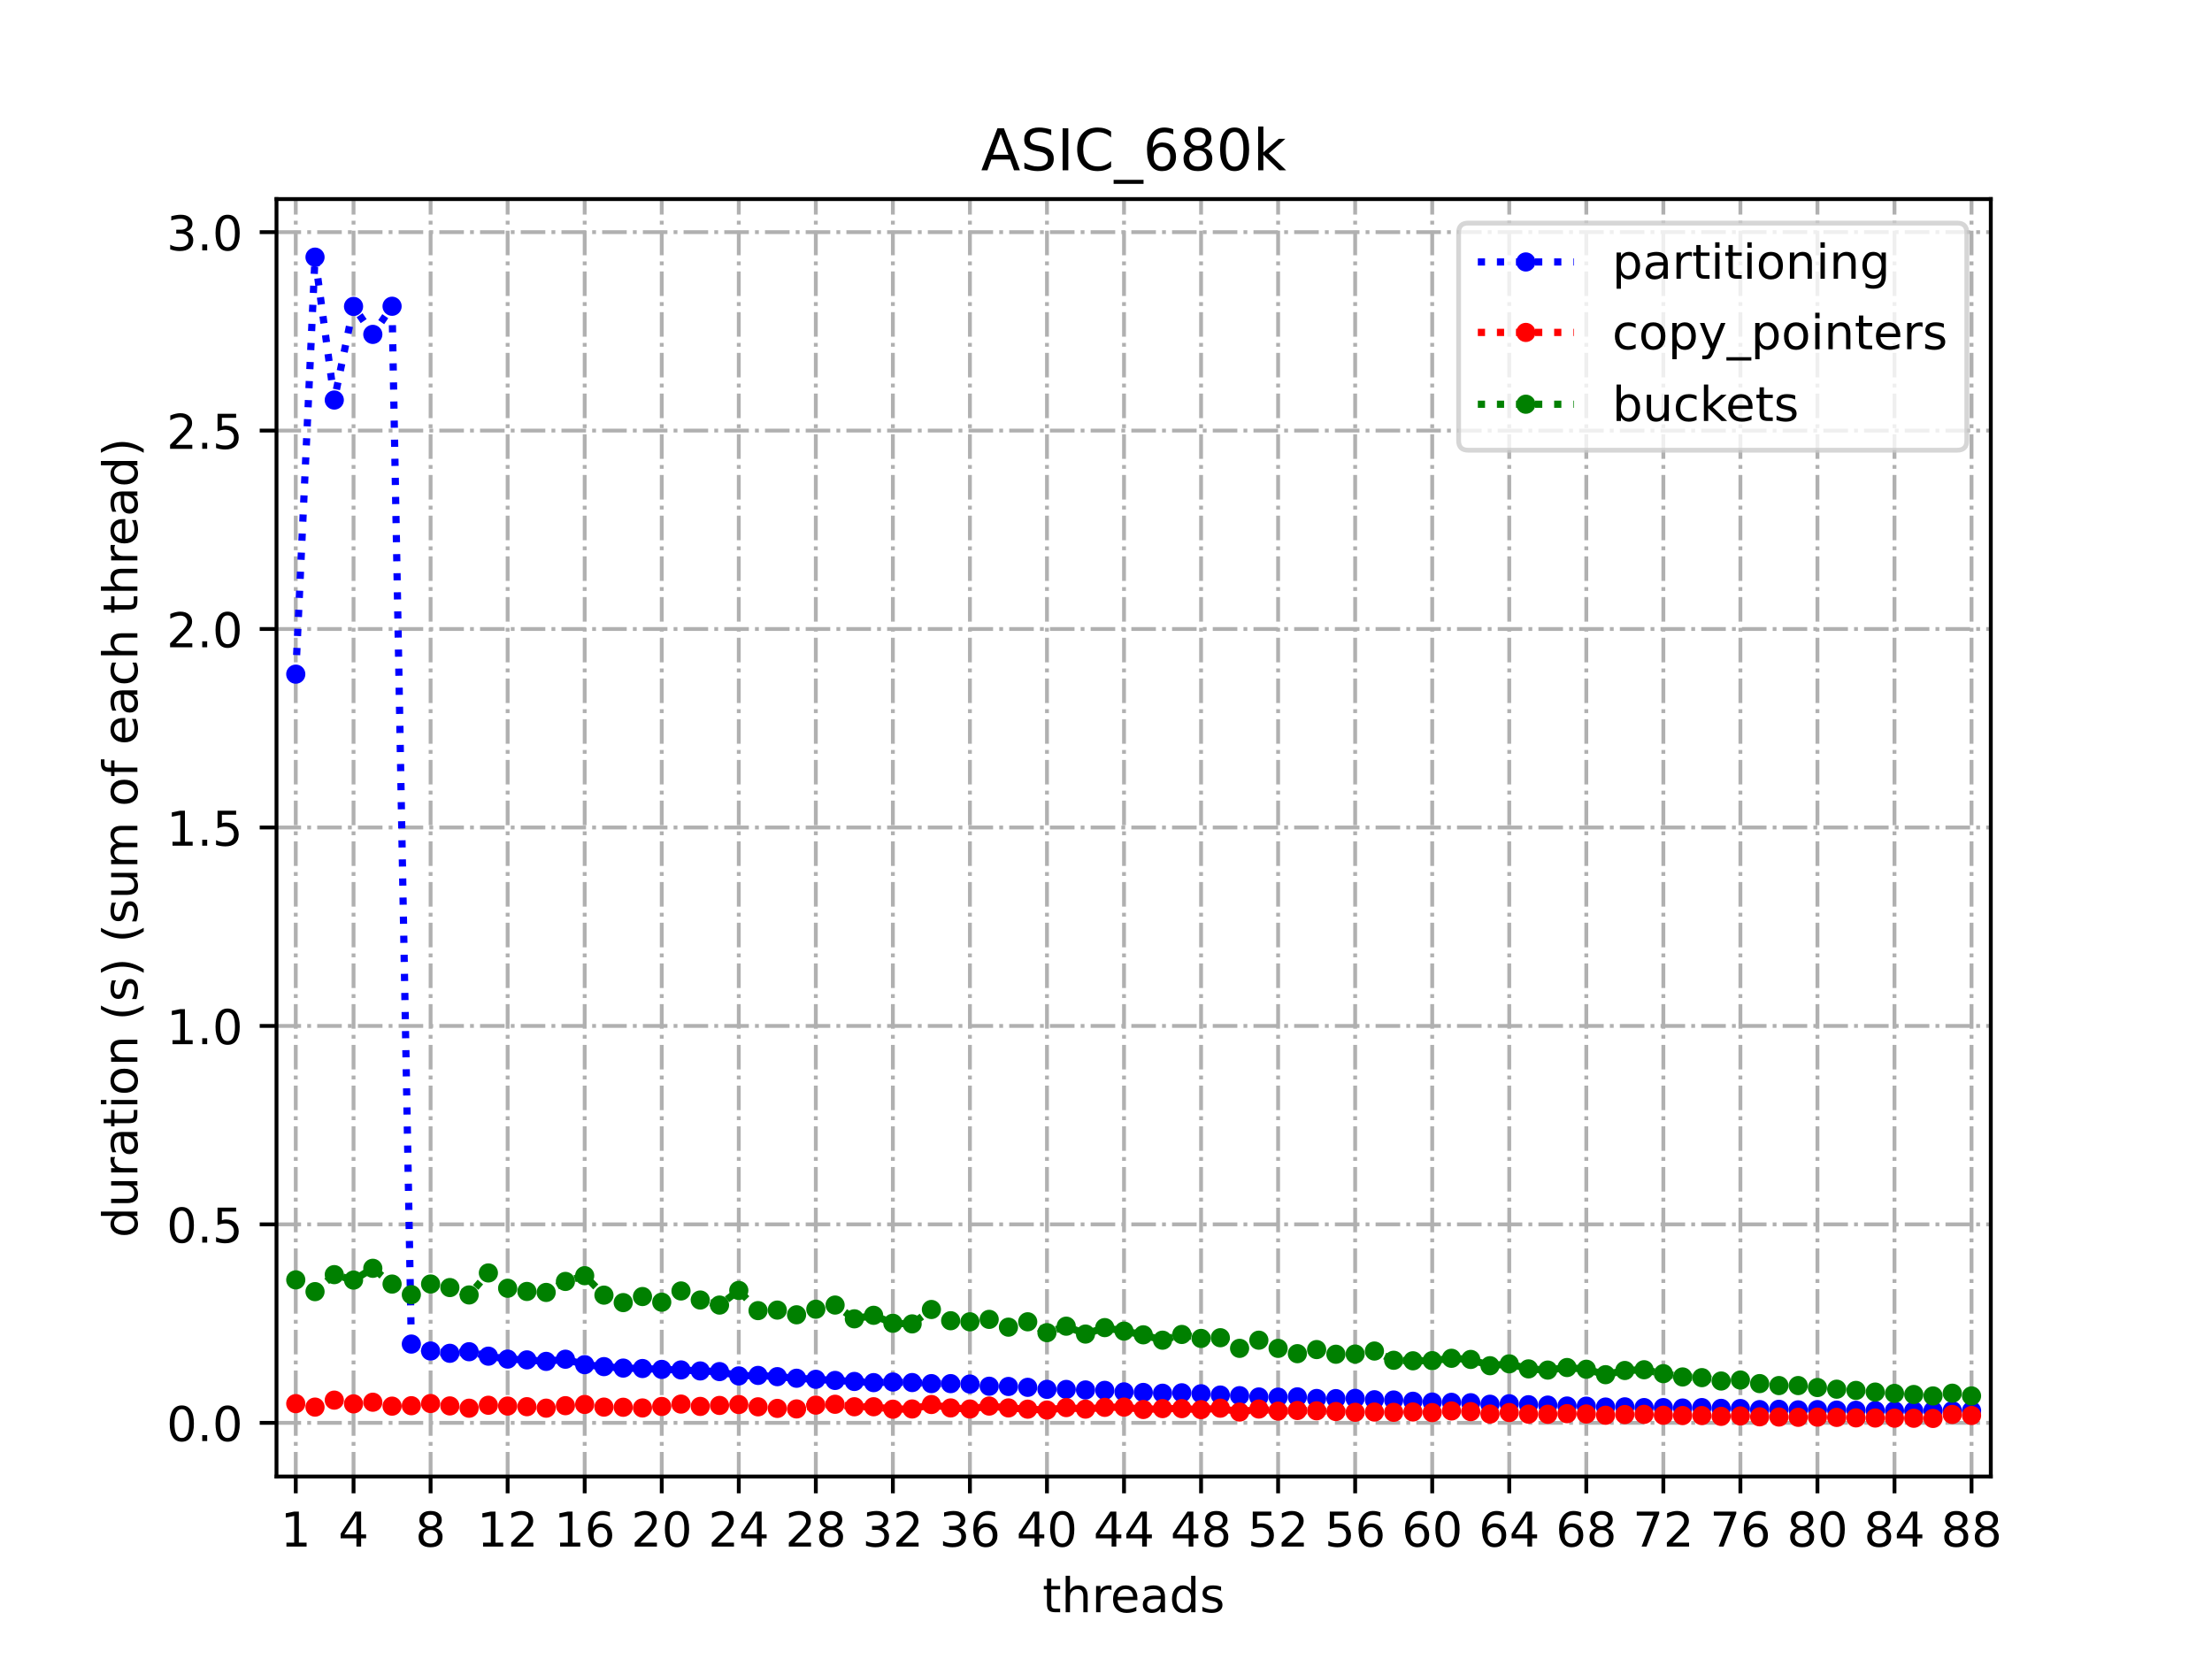 <?xml version="1.0" encoding="utf-8" standalone="no"?>
<!DOCTYPE svg PUBLIC "-//W3C//DTD SVG 1.1//EN"
  "http://www.w3.org/Graphics/SVG/1.1/DTD/svg11.dtd">
<!-- Created with matplotlib (https://matplotlib.org/) -->
<svg height="345.6pt" version="1.1" viewBox="0 0 460.8 345.6" width="460.8pt" xmlns="http://www.w3.org/2000/svg" xmlns:xlink="http://www.w3.org/1999/xlink">
 <defs>
  <style type="text/css">*{stroke-linecap:butt;stroke-linejoin:round;}</style>
 </defs>
 <g id="figure_1">
  <g id="patch_1">
   <path d="M 0 345.6 
L 460.8 345.6 
L 460.8 0 
L 0 0 
z
" style="fill:#ffffff;"/>
  </g>
  <g id="axes_1">
   <g id="patch_2">
    <path d="M 57.6 307.584 
L 414.72 307.584 
L 414.72 41.472 
L 57.6 41.472 
z
" style="fill:#ffffff;"/>
   </g>
   <g id="matplotlib.axis_1">
    <g id="xtick_1">
     <g id="line2d_1">
      <path clip-path="url(#pacf4f8b95c)" d="M 61.613 307.584 
L 61.613 41.472 
" style="fill:none;stroke:#b0b0b0;stroke-dasharray:5.12,1.28,0.8,1.28;stroke-dashoffset:0;stroke-width:0.8;"/>
     </g>
     <g id="line2d_2">
      <defs>
       <path d="M 0 0 
L 0 3.5 
" id="m21aec8db57" style="stroke:#000000;stroke-width:0.8;"/>
      </defs>
      <g>
       <use style="stroke:#000000;stroke-width:0.8;" x="61.613" xlink:href="#m21aec8db57" y="307.584"/>
      </g>
     </g>
     <g id="text_1">
      <!-- 1 -->
      <g transform="translate(58.431 322.182)scale(0.1 -0.1)">
       <defs>
        <path d="M 12.406 8.297 
L 28.516 8.297 
L 28.516 63.922 
L 10.984 60.406 
L 10.984 69.391 
L 28.422 72.906 
L 38.281 72.906 
L 38.281 8.297 
L 54.391 8.297 
L 54.391 0 
L 12.406 0 
z
" id="DejaVuSans-49"/>
       </defs>
       <use xlink:href="#DejaVuSans-49"/>
      </g>
     </g>
    </g>
    <g id="xtick_2">
     <g id="line2d_3">
      <path clip-path="url(#pacf4f8b95c)" d="M 73.65 307.584 
L 73.65 41.472 
" style="fill:none;stroke:#b0b0b0;stroke-dasharray:5.12,1.28,0.8,1.28;stroke-dashoffset:0;stroke-width:0.8;"/>
     </g>
     <g id="line2d_4">
      <g>
       <use style="stroke:#000000;stroke-width:0.8;" x="73.65" xlink:href="#m21aec8db57" y="307.584"/>
      </g>
     </g>
     <g id="text_2">
      <!-- 4 -->
      <g transform="translate(70.469 322.182)scale(0.1 -0.1)">
       <defs>
        <path d="M 37.797 64.312 
L 12.891 25.391 
L 37.797 25.391 
z
M 35.203 72.906 
L 47.609 72.906 
L 47.609 25.391 
L 58.016 25.391 
L 58.016 17.188 
L 47.609 17.188 
L 47.609 0 
L 37.797 0 
L 37.797 17.188 
L 4.891 17.188 
L 4.891 26.703 
z
" id="DejaVuSans-52"/>
       </defs>
       <use xlink:href="#DejaVuSans-52"/>
      </g>
     </g>
    </g>
    <g id="xtick_3">
     <g id="line2d_5">
      <path clip-path="url(#pacf4f8b95c)" d="M 89.701 307.584 
L 89.701 41.472 
" style="fill:none;stroke:#b0b0b0;stroke-dasharray:5.12,1.28,0.8,1.28;stroke-dashoffset:0;stroke-width:0.8;"/>
     </g>
     <g id="line2d_6">
      <g>
       <use style="stroke:#000000;stroke-width:0.8;" x="89.701" xlink:href="#m21aec8db57" y="307.584"/>
      </g>
     </g>
     <g id="text_3">
      <!-- 8 -->
      <g transform="translate(86.519 322.182)scale(0.1 -0.1)">
       <defs>
        <path d="M 31.781 34.625 
Q 24.75 34.625 20.719 30.859 
Q 16.703 27.094 16.703 20.516 
Q 16.703 13.922 20.719 10.156 
Q 24.75 6.391 31.781 6.391 
Q 38.812 6.391 42.859 10.172 
Q 46.922 13.969 46.922 20.516 
Q 46.922 27.094 42.891 30.859 
Q 38.875 34.625 31.781 34.625 
z
M 21.922 38.812 
Q 15.578 40.375 12.031 44.719 
Q 8.5 49.078 8.5 55.328 
Q 8.5 64.062 14.719 69.141 
Q 20.953 74.219 31.781 74.219 
Q 42.672 74.219 48.875 69.141 
Q 55.078 64.062 55.078 55.328 
Q 55.078 49.078 51.531 44.719 
Q 48 40.375 41.703 38.812 
Q 48.828 37.156 52.797 32.312 
Q 56.781 27.484 56.781 20.516 
Q 56.781 9.906 50.312 4.234 
Q 43.844 -1.422 31.781 -1.422 
Q 19.734 -1.422 13.25 4.234 
Q 6.781 9.906 6.781 20.516 
Q 6.781 27.484 10.781 32.312 
Q 14.797 37.156 21.922 38.812 
z
M 18.312 54.391 
Q 18.312 48.734 21.844 45.562 
Q 25.391 42.391 31.781 42.391 
Q 38.141 42.391 41.719 45.562 
Q 45.312 48.734 45.312 54.391 
Q 45.312 60.062 41.719 63.234 
Q 38.141 66.406 31.781 66.406 
Q 25.391 66.406 21.844 63.234 
Q 18.312 60.062 18.312 54.391 
z
" id="DejaVuSans-56"/>
       </defs>
       <use xlink:href="#DejaVuSans-56"/>
      </g>
     </g>
    </g>
    <g id="xtick_4">
     <g id="line2d_7">
      <path clip-path="url(#pacf4f8b95c)" d="M 105.751 307.584 
L 105.751 41.472 
" style="fill:none;stroke:#b0b0b0;stroke-dasharray:5.12,1.28,0.8,1.28;stroke-dashoffset:0;stroke-width:0.8;"/>
     </g>
     <g id="line2d_8">
      <g>
       <use style="stroke:#000000;stroke-width:0.8;" x="105.751" xlink:href="#m21aec8db57" y="307.584"/>
      </g>
     </g>
     <g id="text_4">
      <!-- 12 -->
      <g transform="translate(99.389 322.182)scale(0.1 -0.1)">
       <defs>
        <path d="M 19.188 8.297 
L 53.609 8.297 
L 53.609 0 
L 7.328 0 
L 7.328 8.297 
Q 12.938 14.109 22.625 23.891 
Q 32.328 33.688 34.812 36.531 
Q 39.547 41.844 41.422 45.531 
Q 43.312 49.219 43.312 52.781 
Q 43.312 58.594 39.234 62.25 
Q 35.156 65.922 28.609 65.922 
Q 23.969 65.922 18.812 64.312 
Q 13.672 62.703 7.812 59.422 
L 7.812 69.391 
Q 13.766 71.781 18.938 73 
Q 24.125 74.219 28.422 74.219 
Q 39.75 74.219 46.484 68.547 
Q 53.219 62.891 53.219 53.422 
Q 53.219 48.922 51.531 44.891 
Q 49.859 40.875 45.406 35.406 
Q 44.188 33.984 37.641 27.219 
Q 31.109 20.453 19.188 8.297 
z
" id="DejaVuSans-50"/>
       </defs>
       <use xlink:href="#DejaVuSans-49"/>
       <use x="63.623" xlink:href="#DejaVuSans-50"/>
      </g>
     </g>
    </g>
    <g id="xtick_5">
     <g id="line2d_9">
      <path clip-path="url(#pacf4f8b95c)" d="M 121.801 307.584 
L 121.801 41.472 
" style="fill:none;stroke:#b0b0b0;stroke-dasharray:5.12,1.28,0.8,1.28;stroke-dashoffset:0;stroke-width:0.8;"/>
     </g>
     <g id="line2d_10">
      <g>
       <use style="stroke:#000000;stroke-width:0.8;" x="121.801" xlink:href="#m21aec8db57" y="307.584"/>
      </g>
     </g>
     <g id="text_5">
      <!-- 16 -->
      <g transform="translate(115.439 322.182)scale(0.1 -0.1)">
       <defs>
        <path d="M 33.016 40.375 
Q 26.375 40.375 22.484 35.828 
Q 18.609 31.297 18.609 23.391 
Q 18.609 15.531 22.484 10.953 
Q 26.375 6.391 33.016 6.391 
Q 39.656 6.391 43.531 10.953 
Q 47.406 15.531 47.406 23.391 
Q 47.406 31.297 43.531 35.828 
Q 39.656 40.375 33.016 40.375 
z
M 52.594 71.297 
L 52.594 62.312 
Q 48.875 64.062 45.094 64.984 
Q 41.312 65.922 37.594 65.922 
Q 27.828 65.922 22.672 59.328 
Q 17.531 52.734 16.797 39.406 
Q 19.672 43.656 24.016 45.922 
Q 28.375 48.188 33.594 48.188 
Q 44.578 48.188 50.953 41.516 
Q 57.328 34.859 57.328 23.391 
Q 57.328 12.156 50.688 5.359 
Q 44.047 -1.422 33.016 -1.422 
Q 20.359 -1.422 13.672 8.266 
Q 6.984 17.969 6.984 36.375 
Q 6.984 53.656 15.188 63.938 
Q 23.391 74.219 37.203 74.219 
Q 40.922 74.219 44.703 73.484 
Q 48.484 72.75 52.594 71.297 
z
" id="DejaVuSans-54"/>
       </defs>
       <use xlink:href="#DejaVuSans-49"/>
       <use x="63.623" xlink:href="#DejaVuSans-54"/>
      </g>
     </g>
    </g>
    <g id="xtick_6">
     <g id="line2d_11">
      <path clip-path="url(#pacf4f8b95c)" d="M 137.852 307.584 
L 137.852 41.472 
" style="fill:none;stroke:#b0b0b0;stroke-dasharray:5.12,1.28,0.8,1.28;stroke-dashoffset:0;stroke-width:0.8;"/>
     </g>
     <g id="line2d_12">
      <g>
       <use style="stroke:#000000;stroke-width:0.8;" x="137.852" xlink:href="#m21aec8db57" y="307.584"/>
      </g>
     </g>
     <g id="text_6">
      <!-- 20 -->
      <g transform="translate(131.489 322.182)scale(0.1 -0.1)">
       <defs>
        <path d="M 31.781 66.406 
Q 24.172 66.406 20.328 58.906 
Q 16.5 51.422 16.5 36.375 
Q 16.5 21.391 20.328 13.891 
Q 24.172 6.391 31.781 6.391 
Q 39.453 6.391 43.281 13.891 
Q 47.125 21.391 47.125 36.375 
Q 47.125 51.422 43.281 58.906 
Q 39.453 66.406 31.781 66.406 
z
M 31.781 74.219 
Q 44.047 74.219 50.516 64.516 
Q 56.984 54.828 56.984 36.375 
Q 56.984 17.969 50.516 8.266 
Q 44.047 -1.422 31.781 -1.422 
Q 19.531 -1.422 13.062 8.266 
Q 6.594 17.969 6.594 36.375 
Q 6.594 54.828 13.062 64.516 
Q 19.531 74.219 31.781 74.219 
z
" id="DejaVuSans-48"/>
       </defs>
       <use xlink:href="#DejaVuSans-50"/>
       <use x="63.623" xlink:href="#DejaVuSans-48"/>
      </g>
     </g>
    </g>
    <g id="xtick_7">
     <g id="line2d_13">
      <path clip-path="url(#pacf4f8b95c)" d="M 153.902 307.584 
L 153.902 41.472 
" style="fill:none;stroke:#b0b0b0;stroke-dasharray:5.12,1.28,0.8,1.28;stroke-dashoffset:0;stroke-width:0.8;"/>
     </g>
     <g id="line2d_14">
      <g>
       <use style="stroke:#000000;stroke-width:0.8;" x="153.902" xlink:href="#m21aec8db57" y="307.584"/>
      </g>
     </g>
     <g id="text_7">
      <!-- 24 -->
      <g transform="translate(147.54 322.182)scale(0.1 -0.1)">
       <use xlink:href="#DejaVuSans-50"/>
       <use x="63.623" xlink:href="#DejaVuSans-52"/>
      </g>
     </g>
    </g>
    <g id="xtick_8">
     <g id="line2d_15">
      <path clip-path="url(#pacf4f8b95c)" d="M 169.952 307.584 
L 169.952 41.472 
" style="fill:none;stroke:#b0b0b0;stroke-dasharray:5.12,1.28,0.8,1.28;stroke-dashoffset:0;stroke-width:0.8;"/>
     </g>
     <g id="line2d_16">
      <g>
       <use style="stroke:#000000;stroke-width:0.8;" x="169.952" xlink:href="#m21aec8db57" y="307.584"/>
      </g>
     </g>
     <g id="text_8">
      <!-- 28 -->
      <g transform="translate(163.59 322.182)scale(0.1 -0.1)">
       <use xlink:href="#DejaVuSans-50"/>
       <use x="63.623" xlink:href="#DejaVuSans-56"/>
      </g>
     </g>
    </g>
    <g id="xtick_9">
     <g id="line2d_17">
      <path clip-path="url(#pacf4f8b95c)" d="M 186.003 307.584 
L 186.003 41.472 
" style="fill:none;stroke:#b0b0b0;stroke-dasharray:5.12,1.28,0.8,1.28;stroke-dashoffset:0;stroke-width:0.8;"/>
     </g>
     <g id="line2d_18">
      <g>
       <use style="stroke:#000000;stroke-width:0.8;" x="186.003" xlink:href="#m21aec8db57" y="307.584"/>
      </g>
     </g>
     <g id="text_9">
      <!-- 32 -->
      <g transform="translate(179.64 322.182)scale(0.1 -0.1)">
       <defs>
        <path d="M 40.578 39.312 
Q 47.656 37.797 51.625 33 
Q 55.609 28.219 55.609 21.188 
Q 55.609 10.406 48.188 4.484 
Q 40.766 -1.422 27.094 -1.422 
Q 22.516 -1.422 17.656 -0.516 
Q 12.797 0.391 7.625 2.203 
L 7.625 11.719 
Q 11.719 9.328 16.594 8.109 
Q 21.484 6.891 26.812 6.891 
Q 36.078 6.891 40.938 10.547 
Q 45.797 14.203 45.797 21.188 
Q 45.797 27.641 41.281 31.266 
Q 36.766 34.906 28.719 34.906 
L 20.219 34.906 
L 20.219 43.016 
L 29.109 43.016 
Q 36.375 43.016 40.234 45.922 
Q 44.094 48.828 44.094 54.297 
Q 44.094 59.906 40.109 62.906 
Q 36.141 65.922 28.719 65.922 
Q 24.656 65.922 20.016 65.031 
Q 15.375 64.156 9.812 62.312 
L 9.812 71.094 
Q 15.438 72.656 20.344 73.438 
Q 25.25 74.219 29.594 74.219 
Q 40.828 74.219 47.359 69.109 
Q 53.906 64.016 53.906 55.328 
Q 53.906 49.266 50.438 45.094 
Q 46.969 40.922 40.578 39.312 
z
" id="DejaVuSans-51"/>
       </defs>
       <use xlink:href="#DejaVuSans-51"/>
       <use x="63.623" xlink:href="#DejaVuSans-50"/>
      </g>
     </g>
    </g>
    <g id="xtick_10">
     <g id="line2d_19">
      <path clip-path="url(#pacf4f8b95c)" d="M 202.053 307.584 
L 202.053 41.472 
" style="fill:none;stroke:#b0b0b0;stroke-dasharray:5.12,1.28,0.8,1.28;stroke-dashoffset:0;stroke-width:0.8;"/>
     </g>
     <g id="line2d_20">
      <g>
       <use style="stroke:#000000;stroke-width:0.8;" x="202.053" xlink:href="#m21aec8db57" y="307.584"/>
      </g>
     </g>
     <g id="text_10">
      <!-- 36 -->
      <g transform="translate(195.691 322.182)scale(0.1 -0.1)">
       <use xlink:href="#DejaVuSans-51"/>
       <use x="63.623" xlink:href="#DejaVuSans-54"/>
      </g>
     </g>
    </g>
    <g id="xtick_11">
     <g id="line2d_21">
      <path clip-path="url(#pacf4f8b95c)" d="M 218.103 307.584 
L 218.103 41.472 
" style="fill:none;stroke:#b0b0b0;stroke-dasharray:5.12,1.28,0.8,1.28;stroke-dashoffset:0;stroke-width:0.8;"/>
     </g>
     <g id="line2d_22">
      <g>
       <use style="stroke:#000000;stroke-width:0.8;" x="218.103" xlink:href="#m21aec8db57" y="307.584"/>
      </g>
     </g>
     <g id="text_11">
      <!-- 40 -->
      <g transform="translate(211.741 322.182)scale(0.1 -0.1)">
       <use xlink:href="#DejaVuSans-52"/>
       <use x="63.623" xlink:href="#DejaVuSans-48"/>
      </g>
     </g>
    </g>
    <g id="xtick_12">
     <g id="line2d_23">
      <path clip-path="url(#pacf4f8b95c)" d="M 234.154 307.584 
L 234.154 41.472 
" style="fill:none;stroke:#b0b0b0;stroke-dasharray:5.12,1.28,0.8,1.28;stroke-dashoffset:0;stroke-width:0.8;"/>
     </g>
     <g id="line2d_24">
      <g>
       <use style="stroke:#000000;stroke-width:0.8;" x="234.154" xlink:href="#m21aec8db57" y="307.584"/>
      </g>
     </g>
     <g id="text_12">
      <!-- 44 -->
      <g transform="translate(227.791 322.182)scale(0.1 -0.1)">
       <use xlink:href="#DejaVuSans-52"/>
       <use x="63.623" xlink:href="#DejaVuSans-52"/>
      </g>
     </g>
    </g>
    <g id="xtick_13">
     <g id="line2d_25">
      <path clip-path="url(#pacf4f8b95c)" d="M 250.204 307.584 
L 250.204 41.472 
" style="fill:none;stroke:#b0b0b0;stroke-dasharray:5.12,1.28,0.8,1.28;stroke-dashoffset:0;stroke-width:0.8;"/>
     </g>
     <g id="line2d_26">
      <g>
       <use style="stroke:#000000;stroke-width:0.8;" x="250.204" xlink:href="#m21aec8db57" y="307.584"/>
      </g>
     </g>
     <g id="text_13">
      <!-- 48 -->
      <g transform="translate(243.842 322.182)scale(0.1 -0.1)">
       <use xlink:href="#DejaVuSans-52"/>
       <use x="63.623" xlink:href="#DejaVuSans-56"/>
      </g>
     </g>
    </g>
    <g id="xtick_14">
     <g id="line2d_27">
      <path clip-path="url(#pacf4f8b95c)" d="M 266.254 307.584 
L 266.254 41.472 
" style="fill:none;stroke:#b0b0b0;stroke-dasharray:5.12,1.28,0.8,1.28;stroke-dashoffset:0;stroke-width:0.8;"/>
     </g>
     <g id="line2d_28">
      <g>
       <use style="stroke:#000000;stroke-width:0.8;" x="266.254" xlink:href="#m21aec8db57" y="307.584"/>
      </g>
     </g>
     <g id="text_14">
      <!-- 52 -->
      <g transform="translate(259.892 322.182)scale(0.1 -0.1)">
       <defs>
        <path d="M 10.797 72.906 
L 49.516 72.906 
L 49.516 64.594 
L 19.828 64.594 
L 19.828 46.734 
Q 21.969 47.469 24.109 47.828 
Q 26.266 48.188 28.422 48.188 
Q 40.625 48.188 47.75 41.5 
Q 54.891 34.812 54.891 23.391 
Q 54.891 11.625 47.562 5.094 
Q 40.234 -1.422 26.906 -1.422 
Q 22.312 -1.422 17.547 -0.641 
Q 12.797 0.141 7.719 1.703 
L 7.719 11.625 
Q 12.109 9.234 16.797 8.062 
Q 21.484 6.891 26.703 6.891 
Q 35.156 6.891 40.078 11.328 
Q 45.016 15.766 45.016 23.391 
Q 45.016 31 40.078 35.438 
Q 35.156 39.891 26.703 39.891 
Q 22.75 39.891 18.812 39.016 
Q 14.891 38.141 10.797 36.281 
z
" id="DejaVuSans-53"/>
       </defs>
       <use xlink:href="#DejaVuSans-53"/>
       <use x="63.623" xlink:href="#DejaVuSans-50"/>
      </g>
     </g>
    </g>
    <g id="xtick_15">
     <g id="line2d_29">
      <path clip-path="url(#pacf4f8b95c)" d="M 282.305 307.584 
L 282.305 41.472 
" style="fill:none;stroke:#b0b0b0;stroke-dasharray:5.12,1.28,0.8,1.28;stroke-dashoffset:0;stroke-width:0.8;"/>
     </g>
     <g id="line2d_30">
      <g>
       <use style="stroke:#000000;stroke-width:0.8;" x="282.305" xlink:href="#m21aec8db57" y="307.584"/>
      </g>
     </g>
     <g id="text_15">
      <!-- 56 -->
      <g transform="translate(275.942 322.182)scale(0.1 -0.1)">
       <use xlink:href="#DejaVuSans-53"/>
       <use x="63.623" xlink:href="#DejaVuSans-54"/>
      </g>
     </g>
    </g>
    <g id="xtick_16">
     <g id="line2d_31">
      <path clip-path="url(#pacf4f8b95c)" d="M 298.355 307.584 
L 298.355 41.472 
" style="fill:none;stroke:#b0b0b0;stroke-dasharray:5.12,1.28,0.8,1.28;stroke-dashoffset:0;stroke-width:0.8;"/>
     </g>
     <g id="line2d_32">
      <g>
       <use style="stroke:#000000;stroke-width:0.8;" x="298.355" xlink:href="#m21aec8db57" y="307.584"/>
      </g>
     </g>
     <g id="text_16">
      <!-- 60 -->
      <g transform="translate(291.993 322.182)scale(0.1 -0.1)">
       <use xlink:href="#DejaVuSans-54"/>
       <use x="63.623" xlink:href="#DejaVuSans-48"/>
      </g>
     </g>
    </g>
    <g id="xtick_17">
     <g id="line2d_33">
      <path clip-path="url(#pacf4f8b95c)" d="M 314.405 307.584 
L 314.405 41.472 
" style="fill:none;stroke:#b0b0b0;stroke-dasharray:5.12,1.28,0.8,1.28;stroke-dashoffset:0;stroke-width:0.8;"/>
     </g>
     <g id="line2d_34">
      <g>
       <use style="stroke:#000000;stroke-width:0.8;" x="314.405" xlink:href="#m21aec8db57" y="307.584"/>
      </g>
     </g>
     <g id="text_17">
      <!-- 64 -->
      <g transform="translate(308.043 322.182)scale(0.1 -0.1)">
       <use xlink:href="#DejaVuSans-54"/>
       <use x="63.623" xlink:href="#DejaVuSans-52"/>
      </g>
     </g>
    </g>
    <g id="xtick_18">
     <g id="line2d_35">
      <path clip-path="url(#pacf4f8b95c)" d="M 330.456 307.584 
L 330.456 41.472 
" style="fill:none;stroke:#b0b0b0;stroke-dasharray:5.12,1.28,0.8,1.28;stroke-dashoffset:0;stroke-width:0.8;"/>
     </g>
     <g id="line2d_36">
      <g>
       <use style="stroke:#000000;stroke-width:0.8;" x="330.456" xlink:href="#m21aec8db57" y="307.584"/>
      </g>
     </g>
     <g id="text_18">
      <!-- 68 -->
      <g transform="translate(324.093 322.182)scale(0.1 -0.1)">
       <use xlink:href="#DejaVuSans-54"/>
       <use x="63.623" xlink:href="#DejaVuSans-56"/>
      </g>
     </g>
    </g>
    <g id="xtick_19">
     <g id="line2d_37">
      <path clip-path="url(#pacf4f8b95c)" d="M 346.506 307.584 
L 346.506 41.472 
" style="fill:none;stroke:#b0b0b0;stroke-dasharray:5.12,1.28,0.8,1.28;stroke-dashoffset:0;stroke-width:0.8;"/>
     </g>
     <g id="line2d_38">
      <g>
       <use style="stroke:#000000;stroke-width:0.8;" x="346.506" xlink:href="#m21aec8db57" y="307.584"/>
      </g>
     </g>
     <g id="text_19">
      <!-- 72 -->
      <g transform="translate(340.144 322.182)scale(0.1 -0.1)">
       <defs>
        <path d="M 8.203 72.906 
L 55.078 72.906 
L 55.078 68.703 
L 28.609 0 
L 18.312 0 
L 43.219 64.594 
L 8.203 64.594 
z
" id="DejaVuSans-55"/>
       </defs>
       <use xlink:href="#DejaVuSans-55"/>
       <use x="63.623" xlink:href="#DejaVuSans-50"/>
      </g>
     </g>
    </g>
    <g id="xtick_20">
     <g id="line2d_39">
      <path clip-path="url(#pacf4f8b95c)" d="M 362.556 307.584 
L 362.556 41.472 
" style="fill:none;stroke:#b0b0b0;stroke-dasharray:5.12,1.28,0.8,1.28;stroke-dashoffset:0;stroke-width:0.8;"/>
     </g>
     <g id="line2d_40">
      <g>
       <use style="stroke:#000000;stroke-width:0.8;" x="362.556" xlink:href="#m21aec8db57" y="307.584"/>
      </g>
     </g>
     <g id="text_20">
      <!-- 76 -->
      <g transform="translate(356.194 322.182)scale(0.1 -0.1)">
       <use xlink:href="#DejaVuSans-55"/>
       <use x="63.623" xlink:href="#DejaVuSans-54"/>
      </g>
     </g>
    </g>
    <g id="xtick_21">
     <g id="line2d_41">
      <path clip-path="url(#pacf4f8b95c)" d="M 378.607 307.584 
L 378.607 41.472 
" style="fill:none;stroke:#b0b0b0;stroke-dasharray:5.12,1.28,0.8,1.28;stroke-dashoffset:0;stroke-width:0.8;"/>
     </g>
     <g id="line2d_42">
      <g>
       <use style="stroke:#000000;stroke-width:0.8;" x="378.607" xlink:href="#m21aec8db57" y="307.584"/>
      </g>
     </g>
     <g id="text_21">
      <!-- 80 -->
      <g transform="translate(372.244 322.182)scale(0.1 -0.1)">
       <use xlink:href="#DejaVuSans-56"/>
       <use x="63.623" xlink:href="#DejaVuSans-48"/>
      </g>
     </g>
    </g>
    <g id="xtick_22">
     <g id="line2d_43">
      <path clip-path="url(#pacf4f8b95c)" d="M 394.657 307.584 
L 394.657 41.472 
" style="fill:none;stroke:#b0b0b0;stroke-dasharray:5.12,1.28,0.8,1.28;stroke-dashoffset:0;stroke-width:0.8;"/>
     </g>
     <g id="line2d_44">
      <g>
       <use style="stroke:#000000;stroke-width:0.8;" x="394.657" xlink:href="#m21aec8db57" y="307.584"/>
      </g>
     </g>
     <g id="text_22">
      <!-- 84 -->
      <g transform="translate(388.295 322.182)scale(0.1 -0.1)">
       <use xlink:href="#DejaVuSans-56"/>
       <use x="63.623" xlink:href="#DejaVuSans-52"/>
      </g>
     </g>
    </g>
    <g id="xtick_23">
     <g id="line2d_45">
      <path clip-path="url(#pacf4f8b95c)" d="M 410.707 307.584 
L 410.707 41.472 
" style="fill:none;stroke:#b0b0b0;stroke-dasharray:5.12,1.28,0.8,1.28;stroke-dashoffset:0;stroke-width:0.8;"/>
     </g>
     <g id="line2d_46">
      <g>
       <use style="stroke:#000000;stroke-width:0.8;" x="410.707" xlink:href="#m21aec8db57" y="307.584"/>
      </g>
     </g>
     <g id="text_23">
      <!-- 88 -->
      <g transform="translate(404.345 322.182)scale(0.1 -0.1)">
       <use xlink:href="#DejaVuSans-56"/>
       <use x="63.623" xlink:href="#DejaVuSans-56"/>
      </g>
     </g>
    </g>
    <g id="text_24">
     <!-- threads -->
     <g transform="translate(217.169 335.861)scale(0.1 -0.1)">
      <defs>
       <path d="M 18.312 70.219 
L 18.312 54.688 
L 36.812 54.688 
L 36.812 47.703 
L 18.312 47.703 
L 18.312 18.016 
Q 18.312 11.328 20.141 9.422 
Q 21.969 7.516 27.594 7.516 
L 36.812 7.516 
L 36.812 0 
L 27.594 0 
Q 17.188 0 13.234 3.875 
Q 9.281 7.766 9.281 18.016 
L 9.281 47.703 
L 2.688 47.703 
L 2.688 54.688 
L 9.281 54.688 
L 9.281 70.219 
z
" id="DejaVuSans-116"/>
       <path d="M 54.891 33.016 
L 54.891 0 
L 45.906 0 
L 45.906 32.719 
Q 45.906 40.484 42.875 44.328 
Q 39.844 48.188 33.797 48.188 
Q 26.516 48.188 22.312 43.547 
Q 18.109 38.922 18.109 30.906 
L 18.109 0 
L 9.078 0 
L 9.078 75.984 
L 18.109 75.984 
L 18.109 46.188 
Q 21.344 51.125 25.703 53.562 
Q 30.078 56 35.797 56 
Q 45.219 56 50.047 50.172 
Q 54.891 44.344 54.891 33.016 
z
" id="DejaVuSans-104"/>
       <path d="M 41.109 46.297 
Q 39.594 47.172 37.812 47.578 
Q 36.031 48 33.891 48 
Q 26.266 48 22.188 43.047 
Q 18.109 38.094 18.109 28.812 
L 18.109 0 
L 9.078 0 
L 9.078 54.688 
L 18.109 54.688 
L 18.109 46.188 
Q 20.953 51.172 25.484 53.578 
Q 30.031 56 36.531 56 
Q 37.453 56 38.578 55.875 
Q 39.703 55.766 41.062 55.516 
z
" id="DejaVuSans-114"/>
       <path d="M 56.203 29.594 
L 56.203 25.203 
L 14.891 25.203 
Q 15.484 15.922 20.484 11.062 
Q 25.484 6.203 34.422 6.203 
Q 39.594 6.203 44.453 7.469 
Q 49.312 8.734 54.109 11.281 
L 54.109 2.781 
Q 49.266 0.734 44.188 -0.344 
Q 39.109 -1.422 33.891 -1.422 
Q 20.797 -1.422 13.156 6.188 
Q 5.516 13.812 5.516 26.812 
Q 5.516 40.234 12.766 48.109 
Q 20.016 56 32.328 56 
Q 43.359 56 49.781 48.891 
Q 56.203 41.797 56.203 29.594 
z
M 47.219 32.234 
Q 47.125 39.594 43.094 43.984 
Q 39.062 48.391 32.422 48.391 
Q 24.906 48.391 20.391 44.141 
Q 15.875 39.891 15.188 32.172 
z
" id="DejaVuSans-101"/>
       <path d="M 34.281 27.484 
Q 23.391 27.484 19.188 25 
Q 14.984 22.516 14.984 16.5 
Q 14.984 11.719 18.141 8.906 
Q 21.297 6.109 26.703 6.109 
Q 34.188 6.109 38.703 11.406 
Q 43.219 16.703 43.219 25.484 
L 43.219 27.484 
z
M 52.203 31.203 
L 52.203 0 
L 43.219 0 
L 43.219 8.297 
Q 40.141 3.328 35.547 0.953 
Q 30.953 -1.422 24.312 -1.422 
Q 15.922 -1.422 10.953 3.297 
Q 6 8.016 6 15.922 
Q 6 25.141 12.172 29.828 
Q 18.359 34.516 30.609 34.516 
L 43.219 34.516 
L 43.219 35.406 
Q 43.219 41.609 39.141 45 
Q 35.062 48.391 27.688 48.391 
Q 23 48.391 18.547 47.266 
Q 14.109 46.141 10.016 43.891 
L 10.016 52.203 
Q 14.938 54.109 19.578 55.047 
Q 24.219 56 28.609 56 
Q 40.484 56 46.344 49.844 
Q 52.203 43.703 52.203 31.203 
z
" id="DejaVuSans-97"/>
       <path d="M 45.406 46.391 
L 45.406 75.984 
L 54.391 75.984 
L 54.391 0 
L 45.406 0 
L 45.406 8.203 
Q 42.578 3.328 38.25 0.953 
Q 33.938 -1.422 27.875 -1.422 
Q 17.969 -1.422 11.734 6.484 
Q 5.516 14.406 5.516 27.297 
Q 5.516 40.188 11.734 48.094 
Q 17.969 56 27.875 56 
Q 33.938 56 38.25 53.625 
Q 42.578 51.266 45.406 46.391 
z
M 14.797 27.297 
Q 14.797 17.391 18.875 11.75 
Q 22.953 6.109 30.078 6.109 
Q 37.203 6.109 41.297 11.75 
Q 45.406 17.391 45.406 27.297 
Q 45.406 37.203 41.297 42.844 
Q 37.203 48.484 30.078 48.484 
Q 22.953 48.484 18.875 42.844 
Q 14.797 37.203 14.797 27.297 
z
" id="DejaVuSans-100"/>
       <path d="M 44.281 53.078 
L 44.281 44.578 
Q 40.484 46.531 36.375 47.5 
Q 32.281 48.484 27.875 48.484 
Q 21.188 48.484 17.844 46.438 
Q 14.5 44.391 14.5 40.281 
Q 14.5 37.156 16.891 35.375 
Q 19.281 33.594 26.516 31.984 
L 29.594 31.297 
Q 39.156 29.25 43.188 25.516 
Q 47.219 21.781 47.219 15.094 
Q 47.219 7.469 41.188 3.016 
Q 35.156 -1.422 24.609 -1.422 
Q 20.219 -1.422 15.453 -0.562 
Q 10.688 0.297 5.422 2 
L 5.422 11.281 
Q 10.406 8.688 15.234 7.391 
Q 20.062 6.109 24.812 6.109 
Q 31.156 6.109 34.562 8.281 
Q 37.984 10.453 37.984 14.406 
Q 37.984 18.062 35.516 20.016 
Q 33.062 21.969 24.703 23.781 
L 21.578 24.516 
Q 13.234 26.266 9.516 29.906 
Q 5.812 33.547 5.812 39.891 
Q 5.812 47.609 11.281 51.797 
Q 16.75 56 26.812 56 
Q 31.781 56 36.172 55.266 
Q 40.578 54.547 44.281 53.078 
z
" id="DejaVuSans-115"/>
      </defs>
      <use xlink:href="#DejaVuSans-116"/>
      <use x="39.209" xlink:href="#DejaVuSans-104"/>
      <use x="102.588" xlink:href="#DejaVuSans-114"/>
      <use x="141.451" xlink:href="#DejaVuSans-101"/>
      <use x="202.975" xlink:href="#DejaVuSans-97"/>
      <use x="264.254" xlink:href="#DejaVuSans-100"/>
      <use x="327.73" xlink:href="#DejaVuSans-115"/>
     </g>
    </g>
   </g>
   <g id="matplotlib.axis_2">
    <g id="ytick_1">
     <g id="line2d_47">
      <path clip-path="url(#pacf4f8b95c)" d="M 57.6 296.4 
L 414.72 296.4 
" style="fill:none;stroke:#b0b0b0;stroke-dasharray:5.12,1.28,0.8,1.28;stroke-dashoffset:0;stroke-width:0.8;"/>
     </g>
     <g id="line2d_48">
      <defs>
       <path d="M 0 0 
L -3.5 0 
" id="m8347738dfb" style="stroke:#000000;stroke-width:0.8;"/>
      </defs>
      <g>
       <use style="stroke:#000000;stroke-width:0.8;" x="57.6" xlink:href="#m8347738dfb" y="296.4"/>
      </g>
     </g>
     <g id="text_25">
      <!-- 0.0 -->
      <g transform="translate(34.697 300.199)scale(0.1 -0.1)">
       <defs>
        <path d="M 10.688 12.406 
L 21 12.406 
L 21 0 
L 10.688 0 
z
" id="DejaVuSans-46"/>
       </defs>
       <use xlink:href="#DejaVuSans-48"/>
       <use x="63.623" xlink:href="#DejaVuSans-46"/>
       <use x="95.41" xlink:href="#DejaVuSans-48"/>
      </g>
     </g>
    </g>
    <g id="ytick_2">
     <g id="line2d_49">
      <path clip-path="url(#pacf4f8b95c)" d="M 57.6 255.059 
L 414.72 255.059 
" style="fill:none;stroke:#b0b0b0;stroke-dasharray:5.12,1.28,0.8,1.28;stroke-dashoffset:0;stroke-width:0.8;"/>
     </g>
     <g id="line2d_50">
      <g>
       <use style="stroke:#000000;stroke-width:0.8;" x="57.6" xlink:href="#m8347738dfb" y="255.059"/>
      </g>
     </g>
     <g id="text_26">
      <!-- 0.5 -->
      <g transform="translate(34.697 258.858)scale(0.1 -0.1)">
       <use xlink:href="#DejaVuSans-48"/>
       <use x="63.623" xlink:href="#DejaVuSans-46"/>
       <use x="95.41" xlink:href="#DejaVuSans-53"/>
      </g>
     </g>
    </g>
    <g id="ytick_3">
     <g id="line2d_51">
      <path clip-path="url(#pacf4f8b95c)" d="M 57.6 213.719 
L 414.72 213.719 
" style="fill:none;stroke:#b0b0b0;stroke-dasharray:5.12,1.28,0.8,1.28;stroke-dashoffset:0;stroke-width:0.8;"/>
     </g>
     <g id="line2d_52">
      <g>
       <use style="stroke:#000000;stroke-width:0.8;" x="57.6" xlink:href="#m8347738dfb" y="213.719"/>
      </g>
     </g>
     <g id="text_27">
      <!-- 1.0 -->
      <g transform="translate(34.697 217.518)scale(0.1 -0.1)">
       <use xlink:href="#DejaVuSans-49"/>
       <use x="63.623" xlink:href="#DejaVuSans-46"/>
       <use x="95.41" xlink:href="#DejaVuSans-48"/>
      </g>
     </g>
    </g>
    <g id="ytick_4">
     <g id="line2d_53">
      <path clip-path="url(#pacf4f8b95c)" d="M 57.6 172.378 
L 414.72 172.378 
" style="fill:none;stroke:#b0b0b0;stroke-dasharray:5.12,1.28,0.8,1.28;stroke-dashoffset:0;stroke-width:0.8;"/>
     </g>
     <g id="line2d_54">
      <g>
       <use style="stroke:#000000;stroke-width:0.8;" x="57.6" xlink:href="#m8347738dfb" y="172.378"/>
      </g>
     </g>
     <g id="text_28">
      <!-- 1.5 -->
      <g transform="translate(34.697 176.177)scale(0.1 -0.1)">
       <use xlink:href="#DejaVuSans-49"/>
       <use x="63.623" xlink:href="#DejaVuSans-46"/>
       <use x="95.41" xlink:href="#DejaVuSans-53"/>
      </g>
     </g>
    </g>
    <g id="ytick_5">
     <g id="line2d_55">
      <path clip-path="url(#pacf4f8b95c)" d="M 57.6 131.038 
L 414.72 131.038 
" style="fill:none;stroke:#b0b0b0;stroke-dasharray:5.12,1.28,0.8,1.28;stroke-dashoffset:0;stroke-width:0.8;"/>
     </g>
     <g id="line2d_56">
      <g>
       <use style="stroke:#000000;stroke-width:0.8;" x="57.6" xlink:href="#m8347738dfb" y="131.038"/>
      </g>
     </g>
     <g id="text_29">
      <!-- 2.0 -->
      <g transform="translate(34.697 134.837)scale(0.1 -0.1)">
       <use xlink:href="#DejaVuSans-50"/>
       <use x="63.623" xlink:href="#DejaVuSans-46"/>
       <use x="95.41" xlink:href="#DejaVuSans-48"/>
      </g>
     </g>
    </g>
    <g id="ytick_6">
     <g id="line2d_57">
      <path clip-path="url(#pacf4f8b95c)" d="M 57.6 89.697 
L 414.72 89.697 
" style="fill:none;stroke:#b0b0b0;stroke-dasharray:5.12,1.28,0.8,1.28;stroke-dashoffset:0;stroke-width:0.8;"/>
     </g>
     <g id="line2d_58">
      <g>
       <use style="stroke:#000000;stroke-width:0.8;" x="57.6" xlink:href="#m8347738dfb" y="89.697"/>
      </g>
     </g>
     <g id="text_30">
      <!-- 2.5 -->
      <g transform="translate(34.697 93.496)scale(0.1 -0.1)">
       <use xlink:href="#DejaVuSans-50"/>
       <use x="63.623" xlink:href="#DejaVuSans-46"/>
       <use x="95.41" xlink:href="#DejaVuSans-53"/>
      </g>
     </g>
    </g>
    <g id="ytick_7">
     <g id="line2d_59">
      <path clip-path="url(#pacf4f8b95c)" d="M 57.6 48.357 
L 414.72 48.357 
" style="fill:none;stroke:#b0b0b0;stroke-dasharray:5.12,1.28,0.8,1.28;stroke-dashoffset:0;stroke-width:0.8;"/>
     </g>
     <g id="line2d_60">
      <g>
       <use style="stroke:#000000;stroke-width:0.8;" x="57.6" xlink:href="#m8347738dfb" y="48.357"/>
      </g>
     </g>
     <g id="text_31">
      <!-- 3.0 -->
      <g transform="translate(34.697 52.156)scale(0.1 -0.1)">
       <use xlink:href="#DejaVuSans-51"/>
       <use x="63.623" xlink:href="#DejaVuSans-46"/>
       <use x="95.41" xlink:href="#DejaVuSans-48"/>
      </g>
     </g>
    </g>
    <g id="text_32">
     <!-- duration (s) (sum of each thread) -->
     <g transform="translate(28.617 257.83)rotate(-90)scale(0.1 -0.1)">
      <defs>
       <path d="M 8.5 21.578 
L 8.5 54.688 
L 17.484 54.688 
L 17.484 21.922 
Q 17.484 14.156 20.5 10.266 
Q 23.531 6.391 29.594 6.391 
Q 36.859 6.391 41.078 11.031 
Q 45.312 15.672 45.312 23.688 
L 45.312 54.688 
L 54.297 54.688 
L 54.297 0 
L 45.312 0 
L 45.312 8.406 
Q 42.047 3.422 37.719 1 
Q 33.406 -1.422 27.688 -1.422 
Q 18.266 -1.422 13.375 4.438 
Q 8.5 10.297 8.5 21.578 
z
M 31.109 56 
z
" id="DejaVuSans-117"/>
       <path d="M 9.422 54.688 
L 18.406 54.688 
L 18.406 0 
L 9.422 0 
z
M 9.422 75.984 
L 18.406 75.984 
L 18.406 64.594 
L 9.422 64.594 
z
" id="DejaVuSans-105"/>
       <path d="M 30.609 48.391 
Q 23.391 48.391 19.188 42.75 
Q 14.984 37.109 14.984 27.297 
Q 14.984 17.484 19.156 11.844 
Q 23.344 6.203 30.609 6.203 
Q 37.797 6.203 41.984 11.859 
Q 46.188 17.531 46.188 27.297 
Q 46.188 37.016 41.984 42.703 
Q 37.797 48.391 30.609 48.391 
z
M 30.609 56 
Q 42.328 56 49.016 48.375 
Q 55.719 40.766 55.719 27.297 
Q 55.719 13.875 49.016 6.219 
Q 42.328 -1.422 30.609 -1.422 
Q 18.844 -1.422 12.172 6.219 
Q 5.516 13.875 5.516 27.297 
Q 5.516 40.766 12.172 48.375 
Q 18.844 56 30.609 56 
z
" id="DejaVuSans-111"/>
       <path d="M 54.891 33.016 
L 54.891 0 
L 45.906 0 
L 45.906 32.719 
Q 45.906 40.484 42.875 44.328 
Q 39.844 48.188 33.797 48.188 
Q 26.516 48.188 22.312 43.547 
Q 18.109 38.922 18.109 30.906 
L 18.109 0 
L 9.078 0 
L 9.078 54.688 
L 18.109 54.688 
L 18.109 46.188 
Q 21.344 51.125 25.703 53.562 
Q 30.078 56 35.797 56 
Q 45.219 56 50.047 50.172 
Q 54.891 44.344 54.891 33.016 
z
" id="DejaVuSans-110"/>
       <path id="DejaVuSans-32"/>
       <path d="M 31 75.875 
Q 24.469 64.656 21.281 53.656 
Q 18.109 42.672 18.109 31.391 
Q 18.109 20.125 21.312 9.062 
Q 24.516 -2 31 -13.188 
L 23.188 -13.188 
Q 15.875 -1.703 12.234 9.375 
Q 8.594 20.453 8.594 31.391 
Q 8.594 42.281 12.203 53.312 
Q 15.828 64.359 23.188 75.875 
z
" id="DejaVuSans-40"/>
       <path d="M 8.016 75.875 
L 15.828 75.875 
Q 23.141 64.359 26.781 53.312 
Q 30.422 42.281 30.422 31.391 
Q 30.422 20.453 26.781 9.375 
Q 23.141 -1.703 15.828 -13.188 
L 8.016 -13.188 
Q 14.5 -2 17.703 9.062 
Q 20.906 20.125 20.906 31.391 
Q 20.906 42.672 17.703 53.656 
Q 14.5 64.656 8.016 75.875 
z
" id="DejaVuSans-41"/>
       <path d="M 52 44.188 
Q 55.375 50.25 60.062 53.125 
Q 64.75 56 71.094 56 
Q 79.641 56 84.281 50.016 
Q 88.922 44.047 88.922 33.016 
L 88.922 0 
L 79.891 0 
L 79.891 32.719 
Q 79.891 40.578 77.094 44.375 
Q 74.312 48.188 68.609 48.188 
Q 61.625 48.188 57.562 43.547 
Q 53.516 38.922 53.516 30.906 
L 53.516 0 
L 44.484 0 
L 44.484 32.719 
Q 44.484 40.625 41.703 44.406 
Q 38.922 48.188 33.109 48.188 
Q 26.219 48.188 22.156 43.531 
Q 18.109 38.875 18.109 30.906 
L 18.109 0 
L 9.078 0 
L 9.078 54.688 
L 18.109 54.688 
L 18.109 46.188 
Q 21.188 51.219 25.484 53.609 
Q 29.781 56 35.688 56 
Q 41.656 56 45.828 52.969 
Q 50 49.953 52 44.188 
z
" id="DejaVuSans-109"/>
       <path d="M 37.109 75.984 
L 37.109 68.5 
L 28.516 68.5 
Q 23.688 68.5 21.797 66.547 
Q 19.922 64.594 19.922 59.516 
L 19.922 54.688 
L 34.719 54.688 
L 34.719 47.703 
L 19.922 47.703 
L 19.922 0 
L 10.891 0 
L 10.891 47.703 
L 2.297 47.703 
L 2.297 54.688 
L 10.891 54.688 
L 10.891 58.5 
Q 10.891 67.625 15.141 71.797 
Q 19.391 75.984 28.609 75.984 
z
" id="DejaVuSans-102"/>
       <path d="M 48.781 52.594 
L 48.781 44.188 
Q 44.969 46.297 41.141 47.344 
Q 37.312 48.391 33.406 48.391 
Q 24.656 48.391 19.812 42.844 
Q 14.984 37.312 14.984 27.297 
Q 14.984 17.281 19.812 11.734 
Q 24.656 6.203 33.406 6.203 
Q 37.312 6.203 41.141 7.25 
Q 44.969 8.297 48.781 10.406 
L 48.781 2.094 
Q 45.016 0.344 40.984 -0.531 
Q 36.969 -1.422 32.422 -1.422 
Q 20.062 -1.422 12.781 6.344 
Q 5.516 14.109 5.516 27.297 
Q 5.516 40.672 12.859 48.328 
Q 20.219 56 33.016 56 
Q 37.156 56 41.109 55.141 
Q 45.062 54.297 48.781 52.594 
z
" id="DejaVuSans-99"/>
      </defs>
      <use xlink:href="#DejaVuSans-100"/>
      <use x="63.477" xlink:href="#DejaVuSans-117"/>
      <use x="126.855" xlink:href="#DejaVuSans-114"/>
      <use x="167.969" xlink:href="#DejaVuSans-97"/>
      <use x="229.248" xlink:href="#DejaVuSans-116"/>
      <use x="268.457" xlink:href="#DejaVuSans-105"/>
      <use x="296.24" xlink:href="#DejaVuSans-111"/>
      <use x="357.422" xlink:href="#DejaVuSans-110"/>
      <use x="420.801" xlink:href="#DejaVuSans-32"/>
      <use x="452.588" xlink:href="#DejaVuSans-40"/>
      <use x="491.602" xlink:href="#DejaVuSans-115"/>
      <use x="543.701" xlink:href="#DejaVuSans-41"/>
      <use x="582.715" xlink:href="#DejaVuSans-32"/>
      <use x="614.502" xlink:href="#DejaVuSans-40"/>
      <use x="653.516" xlink:href="#DejaVuSans-115"/>
      <use x="705.615" xlink:href="#DejaVuSans-117"/>
      <use x="768.994" xlink:href="#DejaVuSans-109"/>
      <use x="866.406" xlink:href="#DejaVuSans-32"/>
      <use x="898.193" xlink:href="#DejaVuSans-111"/>
      <use x="959.375" xlink:href="#DejaVuSans-102"/>
      <use x="994.58" xlink:href="#DejaVuSans-32"/>
      <use x="1026.367" xlink:href="#DejaVuSans-101"/>
      <use x="1087.891" xlink:href="#DejaVuSans-97"/>
      <use x="1149.17" xlink:href="#DejaVuSans-99"/>
      <use x="1204.15" xlink:href="#DejaVuSans-104"/>
      <use x="1267.529" xlink:href="#DejaVuSans-32"/>
      <use x="1299.316" xlink:href="#DejaVuSans-116"/>
      <use x="1338.525" xlink:href="#DejaVuSans-104"/>
      <use x="1401.904" xlink:href="#DejaVuSans-114"/>
      <use x="1440.768" xlink:href="#DejaVuSans-101"/>
      <use x="1502.291" xlink:href="#DejaVuSans-97"/>
      <use x="1563.57" xlink:href="#DejaVuSans-100"/>
      <use x="1627.047" xlink:href="#DejaVuSans-41"/>
     </g>
    </g>
   </g>
   <g id="line2d_61">
    <path clip-path="url(#pacf4f8b95c)" d="M 61.613 140.438 
L 65.625 53.568 
L 69.638 83.334 
L 73.65 63.835 
L 77.663 69.661 
L 81.676 63.799 
L 85.688 279.994 
L 89.701 281.441 
L 93.713 281.917 
L 97.726 281.589 
L 101.738 282.516 
L 105.751 283.125 
L 109.764 283.29 
L 113.776 283.601 
L 117.789 283.15 
L 121.801 284.284 
L 125.814 284.692 
L 129.827 284.997 
L 133.839 285.088 
L 137.852 285.27 
L 141.864 285.381 
L 145.877 285.595 
L 149.889 285.728 
L 153.902 286.628 
L 157.915 286.525 
L 161.927 286.784 
L 165.94 287.114 
L 169.952 287.338 
L 173.965 287.569 
L 177.978 287.782 
L 181.99 288.025 
L 186.003 287.9 
L 190.015 288.011 
L 194.028 288.233 
L 198.04 288.234 
L 202.053 288.317 
L 206.066 288.778 
L 210.078 288.827 
L 214.091 289.008 
L 218.103 289.429 
L 222.116 289.445 
L 226.129 289.555 
L 230.141 289.635 
L 234.154 289.955 
L 238.166 290.072 
L 242.179 290.234 
L 246.191 290.145 
L 250.204 290.343 
L 254.217 290.613 
L 258.229 290.744 
L 262.242 291.015 
L 266.254 291.049 
L 270.267 290.993 
L 274.28 291.33 
L 278.292 291.362 
L 282.305 291.309 
L 286.317 291.594 
L 290.33 291.646 
L 294.342 291.907 
L 298.355 292.075 
L 302.368 292.131 
L 306.38 292.212 
L 310.393 292.53 
L 314.405 292.424 
L 318.418 292.63 
L 322.431 292.709 
L 326.443 292.9 
L 330.456 292.928 
L 334.468 293.114 
L 338.481 293.072 
L 342.493 293.226 
L 346.506 293.229 
L 350.519 293.317 
L 354.531 293.227 
L 358.544 293.389 
L 362.556 293.424 
L 366.569 293.645 
L 370.582 293.585 
L 374.594 293.699 
L 378.607 293.649 
L 382.619 293.753 
L 386.632 293.791 
L 390.644 293.849 
L 394.657 293.887 
L 398.67 293.907 
L 402.682 293.882 
L 406.695 293.861 
L 410.707 293.875 
" style="fill:none;stroke:#0000ff;stroke-dasharray:1.5,2.475;stroke-dashoffset:0;stroke-width:1.5;"/>
    <defs>
     <path d="M 0 1.5 
C 0.398 1.5 0.779 1.342 1.061 1.061 
C 1.342 0.779 1.5 0.398 1.5 0 
C 1.5 -0.398 1.342 -0.779 1.061 -1.061 
C 0.779 -1.342 0.398 -1.5 0 -1.5 
C -0.398 -1.5 -0.779 -1.342 -1.061 -1.061 
C -1.342 -0.779 -1.5 -0.398 -1.5 0 
C -1.5 0.398 -1.342 0.779 -1.061 1.061 
C -0.779 1.342 -0.398 1.5 0 1.5 
z
" id="m4710d86fa4" style="stroke:#0000ff;"/>
    </defs>
    <g clip-path="url(#pacf4f8b95c)">
     <use style="fill:#0000ff;stroke:#0000ff;" x="61.613" xlink:href="#m4710d86fa4" y="140.438"/>
     <use style="fill:#0000ff;stroke:#0000ff;" x="65.625" xlink:href="#m4710d86fa4" y="53.568"/>
     <use style="fill:#0000ff;stroke:#0000ff;" x="69.638" xlink:href="#m4710d86fa4" y="83.334"/>
     <use style="fill:#0000ff;stroke:#0000ff;" x="73.65" xlink:href="#m4710d86fa4" y="63.835"/>
     <use style="fill:#0000ff;stroke:#0000ff;" x="77.663" xlink:href="#m4710d86fa4" y="69.661"/>
     <use style="fill:#0000ff;stroke:#0000ff;" x="81.676" xlink:href="#m4710d86fa4" y="63.799"/>
     <use style="fill:#0000ff;stroke:#0000ff;" x="85.688" xlink:href="#m4710d86fa4" y="279.994"/>
     <use style="fill:#0000ff;stroke:#0000ff;" x="89.701" xlink:href="#m4710d86fa4" y="281.441"/>
     <use style="fill:#0000ff;stroke:#0000ff;" x="93.713" xlink:href="#m4710d86fa4" y="281.917"/>
     <use style="fill:#0000ff;stroke:#0000ff;" x="97.726" xlink:href="#m4710d86fa4" y="281.589"/>
     <use style="fill:#0000ff;stroke:#0000ff;" x="101.738" xlink:href="#m4710d86fa4" y="282.516"/>
     <use style="fill:#0000ff;stroke:#0000ff;" x="105.751" xlink:href="#m4710d86fa4" y="283.125"/>
     <use style="fill:#0000ff;stroke:#0000ff;" x="109.764" xlink:href="#m4710d86fa4" y="283.29"/>
     <use style="fill:#0000ff;stroke:#0000ff;" x="113.776" xlink:href="#m4710d86fa4" y="283.601"/>
     <use style="fill:#0000ff;stroke:#0000ff;" x="117.789" xlink:href="#m4710d86fa4" y="283.15"/>
     <use style="fill:#0000ff;stroke:#0000ff;" x="121.801" xlink:href="#m4710d86fa4" y="284.284"/>
     <use style="fill:#0000ff;stroke:#0000ff;" x="125.814" xlink:href="#m4710d86fa4" y="284.692"/>
     <use style="fill:#0000ff;stroke:#0000ff;" x="129.827" xlink:href="#m4710d86fa4" y="284.997"/>
     <use style="fill:#0000ff;stroke:#0000ff;" x="133.839" xlink:href="#m4710d86fa4" y="285.088"/>
     <use style="fill:#0000ff;stroke:#0000ff;" x="137.852" xlink:href="#m4710d86fa4" y="285.27"/>
     <use style="fill:#0000ff;stroke:#0000ff;" x="141.864" xlink:href="#m4710d86fa4" y="285.381"/>
     <use style="fill:#0000ff;stroke:#0000ff;" x="145.877" xlink:href="#m4710d86fa4" y="285.595"/>
     <use style="fill:#0000ff;stroke:#0000ff;" x="149.889" xlink:href="#m4710d86fa4" y="285.728"/>
     <use style="fill:#0000ff;stroke:#0000ff;" x="153.902" xlink:href="#m4710d86fa4" y="286.628"/>
     <use style="fill:#0000ff;stroke:#0000ff;" x="157.915" xlink:href="#m4710d86fa4" y="286.525"/>
     <use style="fill:#0000ff;stroke:#0000ff;" x="161.927" xlink:href="#m4710d86fa4" y="286.784"/>
     <use style="fill:#0000ff;stroke:#0000ff;" x="165.94" xlink:href="#m4710d86fa4" y="287.114"/>
     <use style="fill:#0000ff;stroke:#0000ff;" x="169.952" xlink:href="#m4710d86fa4" y="287.338"/>
     <use style="fill:#0000ff;stroke:#0000ff;" x="173.965" xlink:href="#m4710d86fa4" y="287.569"/>
     <use style="fill:#0000ff;stroke:#0000ff;" x="177.978" xlink:href="#m4710d86fa4" y="287.782"/>
     <use style="fill:#0000ff;stroke:#0000ff;" x="181.99" xlink:href="#m4710d86fa4" y="288.025"/>
     <use style="fill:#0000ff;stroke:#0000ff;" x="186.003" xlink:href="#m4710d86fa4" y="287.9"/>
     <use style="fill:#0000ff;stroke:#0000ff;" x="190.015" xlink:href="#m4710d86fa4" y="288.011"/>
     <use style="fill:#0000ff;stroke:#0000ff;" x="194.028" xlink:href="#m4710d86fa4" y="288.233"/>
     <use style="fill:#0000ff;stroke:#0000ff;" x="198.04" xlink:href="#m4710d86fa4" y="288.234"/>
     <use style="fill:#0000ff;stroke:#0000ff;" x="202.053" xlink:href="#m4710d86fa4" y="288.317"/>
     <use style="fill:#0000ff;stroke:#0000ff;" x="206.066" xlink:href="#m4710d86fa4" y="288.778"/>
     <use style="fill:#0000ff;stroke:#0000ff;" x="210.078" xlink:href="#m4710d86fa4" y="288.827"/>
     <use style="fill:#0000ff;stroke:#0000ff;" x="214.091" xlink:href="#m4710d86fa4" y="289.008"/>
     <use style="fill:#0000ff;stroke:#0000ff;" x="218.103" xlink:href="#m4710d86fa4" y="289.429"/>
     <use style="fill:#0000ff;stroke:#0000ff;" x="222.116" xlink:href="#m4710d86fa4" y="289.445"/>
     <use style="fill:#0000ff;stroke:#0000ff;" x="226.129" xlink:href="#m4710d86fa4" y="289.555"/>
     <use style="fill:#0000ff;stroke:#0000ff;" x="230.141" xlink:href="#m4710d86fa4" y="289.635"/>
     <use style="fill:#0000ff;stroke:#0000ff;" x="234.154" xlink:href="#m4710d86fa4" y="289.955"/>
     <use style="fill:#0000ff;stroke:#0000ff;" x="238.166" xlink:href="#m4710d86fa4" y="290.072"/>
     <use style="fill:#0000ff;stroke:#0000ff;" x="242.179" xlink:href="#m4710d86fa4" y="290.234"/>
     <use style="fill:#0000ff;stroke:#0000ff;" x="246.191" xlink:href="#m4710d86fa4" y="290.145"/>
     <use style="fill:#0000ff;stroke:#0000ff;" x="250.204" xlink:href="#m4710d86fa4" y="290.343"/>
     <use style="fill:#0000ff;stroke:#0000ff;" x="254.217" xlink:href="#m4710d86fa4" y="290.613"/>
     <use style="fill:#0000ff;stroke:#0000ff;" x="258.229" xlink:href="#m4710d86fa4" y="290.744"/>
     <use style="fill:#0000ff;stroke:#0000ff;" x="262.242" xlink:href="#m4710d86fa4" y="291.015"/>
     <use style="fill:#0000ff;stroke:#0000ff;" x="266.254" xlink:href="#m4710d86fa4" y="291.049"/>
     <use style="fill:#0000ff;stroke:#0000ff;" x="270.267" xlink:href="#m4710d86fa4" y="290.993"/>
     <use style="fill:#0000ff;stroke:#0000ff;" x="274.28" xlink:href="#m4710d86fa4" y="291.33"/>
     <use style="fill:#0000ff;stroke:#0000ff;" x="278.292" xlink:href="#m4710d86fa4" y="291.362"/>
     <use style="fill:#0000ff;stroke:#0000ff;" x="282.305" xlink:href="#m4710d86fa4" y="291.309"/>
     <use style="fill:#0000ff;stroke:#0000ff;" x="286.317" xlink:href="#m4710d86fa4" y="291.594"/>
     <use style="fill:#0000ff;stroke:#0000ff;" x="290.33" xlink:href="#m4710d86fa4" y="291.646"/>
     <use style="fill:#0000ff;stroke:#0000ff;" x="294.342" xlink:href="#m4710d86fa4" y="291.907"/>
     <use style="fill:#0000ff;stroke:#0000ff;" x="298.355" xlink:href="#m4710d86fa4" y="292.075"/>
     <use style="fill:#0000ff;stroke:#0000ff;" x="302.368" xlink:href="#m4710d86fa4" y="292.131"/>
     <use style="fill:#0000ff;stroke:#0000ff;" x="306.38" xlink:href="#m4710d86fa4" y="292.212"/>
     <use style="fill:#0000ff;stroke:#0000ff;" x="310.393" xlink:href="#m4710d86fa4" y="292.53"/>
     <use style="fill:#0000ff;stroke:#0000ff;" x="314.405" xlink:href="#m4710d86fa4" y="292.424"/>
     <use style="fill:#0000ff;stroke:#0000ff;" x="318.418" xlink:href="#m4710d86fa4" y="292.63"/>
     <use style="fill:#0000ff;stroke:#0000ff;" x="322.431" xlink:href="#m4710d86fa4" y="292.709"/>
     <use style="fill:#0000ff;stroke:#0000ff;" x="326.443" xlink:href="#m4710d86fa4" y="292.9"/>
     <use style="fill:#0000ff;stroke:#0000ff;" x="330.456" xlink:href="#m4710d86fa4" y="292.928"/>
     <use style="fill:#0000ff;stroke:#0000ff;" x="334.468" xlink:href="#m4710d86fa4" y="293.114"/>
     <use style="fill:#0000ff;stroke:#0000ff;" x="338.481" xlink:href="#m4710d86fa4" y="293.072"/>
     <use style="fill:#0000ff;stroke:#0000ff;" x="342.493" xlink:href="#m4710d86fa4" y="293.226"/>
     <use style="fill:#0000ff;stroke:#0000ff;" x="346.506" xlink:href="#m4710d86fa4" y="293.229"/>
     <use style="fill:#0000ff;stroke:#0000ff;" x="350.519" xlink:href="#m4710d86fa4" y="293.317"/>
     <use style="fill:#0000ff;stroke:#0000ff;" x="354.531" xlink:href="#m4710d86fa4" y="293.227"/>
     <use style="fill:#0000ff;stroke:#0000ff;" x="358.544" xlink:href="#m4710d86fa4" y="293.389"/>
     <use style="fill:#0000ff;stroke:#0000ff;" x="362.556" xlink:href="#m4710d86fa4" y="293.424"/>
     <use style="fill:#0000ff;stroke:#0000ff;" x="366.569" xlink:href="#m4710d86fa4" y="293.645"/>
     <use style="fill:#0000ff;stroke:#0000ff;" x="370.582" xlink:href="#m4710d86fa4" y="293.585"/>
     <use style="fill:#0000ff;stroke:#0000ff;" x="374.594" xlink:href="#m4710d86fa4" y="293.699"/>
     <use style="fill:#0000ff;stroke:#0000ff;" x="378.607" xlink:href="#m4710d86fa4" y="293.649"/>
     <use style="fill:#0000ff;stroke:#0000ff;" x="382.619" xlink:href="#m4710d86fa4" y="293.753"/>
     <use style="fill:#0000ff;stroke:#0000ff;" x="386.632" xlink:href="#m4710d86fa4" y="293.791"/>
     <use style="fill:#0000ff;stroke:#0000ff;" x="390.644" xlink:href="#m4710d86fa4" y="293.849"/>
     <use style="fill:#0000ff;stroke:#0000ff;" x="394.657" xlink:href="#m4710d86fa4" y="293.887"/>
     <use style="fill:#0000ff;stroke:#0000ff;" x="398.67" xlink:href="#m4710d86fa4" y="293.907"/>
     <use style="fill:#0000ff;stroke:#0000ff;" x="402.682" xlink:href="#m4710d86fa4" y="293.882"/>
     <use style="fill:#0000ff;stroke:#0000ff;" x="406.695" xlink:href="#m4710d86fa4" y="293.861"/>
     <use style="fill:#0000ff;stroke:#0000ff;" x="410.707" xlink:href="#m4710d86fa4" y="293.875"/>
    </g>
   </g>
   <g id="line2d_62">
    <path clip-path="url(#pacf4f8b95c)" d="M 61.613 292.408 
L 65.625 293.125 
L 69.638 291.672 
L 73.65 292.451 
L 77.663 292.109 
L 81.676 292.926 
L 85.688 292.836 
L 89.701 292.381 
L 93.713 292.878 
L 97.726 293.356 
L 101.738 292.741 
L 105.751 292.904 
L 109.764 293.04 
L 113.776 293.347 
L 117.789 292.829 
L 121.801 292.572 
L 125.814 293.126 
L 129.827 293.158 
L 133.839 293.303 
L 137.852 292.994 
L 141.864 292.498 
L 145.877 292.982 
L 149.889 292.779 
L 153.902 292.59 
L 157.915 293.066 
L 161.927 293.398 
L 165.94 293.506 
L 169.952 292.712 
L 173.965 292.537 
L 177.978 293.054 
L 181.99 293.051 
L 186.003 293.562 
L 190.015 293.516 
L 194.028 292.586 
L 198.04 293.298 
L 202.053 293.518 
L 206.066 292.91 
L 210.078 293.295 
L 214.091 293.554 
L 218.103 293.739 
L 222.116 293.225 
L 226.129 293.545 
L 230.141 293.177 
L 234.154 293.128 
L 238.166 293.62 
L 242.179 293.439 
L 246.191 293.445 
L 250.204 293.65 
L 254.217 293.35 
L 258.229 294.153 
L 262.242 293.527 
L 266.254 293.962 
L 270.267 293.833 
L 274.28 293.893 
L 278.292 294.047 
L 282.305 294.204 
L 286.317 294.157 
L 290.33 294.213 
L 294.342 294.143 
L 298.355 294.27 
L 302.368 293.928 
L 306.38 294.065 
L 310.393 294.575 
L 314.405 294.258 
L 318.418 294.592 
L 322.431 294.618 
L 326.443 294.494 
L 330.456 294.562 
L 334.468 294.823 
L 338.481 294.679 
L 342.493 294.639 
L 346.506 294.825 
L 350.519 294.881 
L 354.531 294.89 
L 358.544 295.053 
L 362.556 294.971 
L 366.569 295.15 
L 370.582 295.195 
L 374.594 295.25 
L 378.607 295.218 
L 382.619 295.271 
L 386.632 295.37 
L 390.644 295.401 
L 394.657 295.434 
L 398.67 295.45 
L 402.682 295.488 
L 406.695 294.656 
L 410.707 294.87 
" style="fill:none;stroke:#ff0000;stroke-dasharray:1.5,2.475;stroke-dashoffset:0;stroke-width:1.5;"/>
    <defs>
     <path d="M 0 1.5 
C 0.398 1.5 0.779 1.342 1.061 1.061 
C 1.342 0.779 1.5 0.398 1.5 0 
C 1.5 -0.398 1.342 -0.779 1.061 -1.061 
C 0.779 -1.342 0.398 -1.5 0 -1.5 
C -0.398 -1.5 -0.779 -1.342 -1.061 -1.061 
C -1.342 -0.779 -1.5 -0.398 -1.5 0 
C -1.5 0.398 -1.342 0.779 -1.061 1.061 
C -0.779 1.342 -0.398 1.5 0 1.5 
z
" id="m2e1de3f682" style="stroke:#ff0000;"/>
    </defs>
    <g clip-path="url(#pacf4f8b95c)">
     <use style="fill:#ff0000;stroke:#ff0000;" x="61.613" xlink:href="#m2e1de3f682" y="292.408"/>
     <use style="fill:#ff0000;stroke:#ff0000;" x="65.625" xlink:href="#m2e1de3f682" y="293.125"/>
     <use style="fill:#ff0000;stroke:#ff0000;" x="69.638" xlink:href="#m2e1de3f682" y="291.672"/>
     <use style="fill:#ff0000;stroke:#ff0000;" x="73.65" xlink:href="#m2e1de3f682" y="292.451"/>
     <use style="fill:#ff0000;stroke:#ff0000;" x="77.663" xlink:href="#m2e1de3f682" y="292.109"/>
     <use style="fill:#ff0000;stroke:#ff0000;" x="81.676" xlink:href="#m2e1de3f682" y="292.926"/>
     <use style="fill:#ff0000;stroke:#ff0000;" x="85.688" xlink:href="#m2e1de3f682" y="292.836"/>
     <use style="fill:#ff0000;stroke:#ff0000;" x="89.701" xlink:href="#m2e1de3f682" y="292.381"/>
     <use style="fill:#ff0000;stroke:#ff0000;" x="93.713" xlink:href="#m2e1de3f682" y="292.878"/>
     <use style="fill:#ff0000;stroke:#ff0000;" x="97.726" xlink:href="#m2e1de3f682" y="293.356"/>
     <use style="fill:#ff0000;stroke:#ff0000;" x="101.738" xlink:href="#m2e1de3f682" y="292.741"/>
     <use style="fill:#ff0000;stroke:#ff0000;" x="105.751" xlink:href="#m2e1de3f682" y="292.904"/>
     <use style="fill:#ff0000;stroke:#ff0000;" x="109.764" xlink:href="#m2e1de3f682" y="293.04"/>
     <use style="fill:#ff0000;stroke:#ff0000;" x="113.776" xlink:href="#m2e1de3f682" y="293.347"/>
     <use style="fill:#ff0000;stroke:#ff0000;" x="117.789" xlink:href="#m2e1de3f682" y="292.829"/>
     <use style="fill:#ff0000;stroke:#ff0000;" x="121.801" xlink:href="#m2e1de3f682" y="292.572"/>
     <use style="fill:#ff0000;stroke:#ff0000;" x="125.814" xlink:href="#m2e1de3f682" y="293.126"/>
     <use style="fill:#ff0000;stroke:#ff0000;" x="129.827" xlink:href="#m2e1de3f682" y="293.158"/>
     <use style="fill:#ff0000;stroke:#ff0000;" x="133.839" xlink:href="#m2e1de3f682" y="293.303"/>
     <use style="fill:#ff0000;stroke:#ff0000;" x="137.852" xlink:href="#m2e1de3f682" y="292.994"/>
     <use style="fill:#ff0000;stroke:#ff0000;" x="141.864" xlink:href="#m2e1de3f682" y="292.498"/>
     <use style="fill:#ff0000;stroke:#ff0000;" x="145.877" xlink:href="#m2e1de3f682" y="292.982"/>
     <use style="fill:#ff0000;stroke:#ff0000;" x="149.889" xlink:href="#m2e1de3f682" y="292.779"/>
     <use style="fill:#ff0000;stroke:#ff0000;" x="153.902" xlink:href="#m2e1de3f682" y="292.59"/>
     <use style="fill:#ff0000;stroke:#ff0000;" x="157.915" xlink:href="#m2e1de3f682" y="293.066"/>
     <use style="fill:#ff0000;stroke:#ff0000;" x="161.927" xlink:href="#m2e1de3f682" y="293.398"/>
     <use style="fill:#ff0000;stroke:#ff0000;" x="165.94" xlink:href="#m2e1de3f682" y="293.506"/>
     <use style="fill:#ff0000;stroke:#ff0000;" x="169.952" xlink:href="#m2e1de3f682" y="292.712"/>
     <use style="fill:#ff0000;stroke:#ff0000;" x="173.965" xlink:href="#m2e1de3f682" y="292.537"/>
     <use style="fill:#ff0000;stroke:#ff0000;" x="177.978" xlink:href="#m2e1de3f682" y="293.054"/>
     <use style="fill:#ff0000;stroke:#ff0000;" x="181.99" xlink:href="#m2e1de3f682" y="293.051"/>
     <use style="fill:#ff0000;stroke:#ff0000;" x="186.003" xlink:href="#m2e1de3f682" y="293.562"/>
     <use style="fill:#ff0000;stroke:#ff0000;" x="190.015" xlink:href="#m2e1de3f682" y="293.516"/>
     <use style="fill:#ff0000;stroke:#ff0000;" x="194.028" xlink:href="#m2e1de3f682" y="292.586"/>
     <use style="fill:#ff0000;stroke:#ff0000;" x="198.04" xlink:href="#m2e1de3f682" y="293.298"/>
     <use style="fill:#ff0000;stroke:#ff0000;" x="202.053" xlink:href="#m2e1de3f682" y="293.518"/>
     <use style="fill:#ff0000;stroke:#ff0000;" x="206.066" xlink:href="#m2e1de3f682" y="292.91"/>
     <use style="fill:#ff0000;stroke:#ff0000;" x="210.078" xlink:href="#m2e1de3f682" y="293.295"/>
     <use style="fill:#ff0000;stroke:#ff0000;" x="214.091" xlink:href="#m2e1de3f682" y="293.554"/>
     <use style="fill:#ff0000;stroke:#ff0000;" x="218.103" xlink:href="#m2e1de3f682" y="293.739"/>
     <use style="fill:#ff0000;stroke:#ff0000;" x="222.116" xlink:href="#m2e1de3f682" y="293.225"/>
     <use style="fill:#ff0000;stroke:#ff0000;" x="226.129" xlink:href="#m2e1de3f682" y="293.545"/>
     <use style="fill:#ff0000;stroke:#ff0000;" x="230.141" xlink:href="#m2e1de3f682" y="293.177"/>
     <use style="fill:#ff0000;stroke:#ff0000;" x="234.154" xlink:href="#m2e1de3f682" y="293.128"/>
     <use style="fill:#ff0000;stroke:#ff0000;" x="238.166" xlink:href="#m2e1de3f682" y="293.62"/>
     <use style="fill:#ff0000;stroke:#ff0000;" x="242.179" xlink:href="#m2e1de3f682" y="293.439"/>
     <use style="fill:#ff0000;stroke:#ff0000;" x="246.191" xlink:href="#m2e1de3f682" y="293.445"/>
     <use style="fill:#ff0000;stroke:#ff0000;" x="250.204" xlink:href="#m2e1de3f682" y="293.65"/>
     <use style="fill:#ff0000;stroke:#ff0000;" x="254.217" xlink:href="#m2e1de3f682" y="293.35"/>
     <use style="fill:#ff0000;stroke:#ff0000;" x="258.229" xlink:href="#m2e1de3f682" y="294.153"/>
     <use style="fill:#ff0000;stroke:#ff0000;" x="262.242" xlink:href="#m2e1de3f682" y="293.527"/>
     <use style="fill:#ff0000;stroke:#ff0000;" x="266.254" xlink:href="#m2e1de3f682" y="293.962"/>
     <use style="fill:#ff0000;stroke:#ff0000;" x="270.267" xlink:href="#m2e1de3f682" y="293.833"/>
     <use style="fill:#ff0000;stroke:#ff0000;" x="274.28" xlink:href="#m2e1de3f682" y="293.893"/>
     <use style="fill:#ff0000;stroke:#ff0000;" x="278.292" xlink:href="#m2e1de3f682" y="294.047"/>
     <use style="fill:#ff0000;stroke:#ff0000;" x="282.305" xlink:href="#m2e1de3f682" y="294.204"/>
     <use style="fill:#ff0000;stroke:#ff0000;" x="286.317" xlink:href="#m2e1de3f682" y="294.157"/>
     <use style="fill:#ff0000;stroke:#ff0000;" x="290.33" xlink:href="#m2e1de3f682" y="294.213"/>
     <use style="fill:#ff0000;stroke:#ff0000;" x="294.342" xlink:href="#m2e1de3f682" y="294.143"/>
     <use style="fill:#ff0000;stroke:#ff0000;" x="298.355" xlink:href="#m2e1de3f682" y="294.27"/>
     <use style="fill:#ff0000;stroke:#ff0000;" x="302.368" xlink:href="#m2e1de3f682" y="293.928"/>
     <use style="fill:#ff0000;stroke:#ff0000;" x="306.38" xlink:href="#m2e1de3f682" y="294.065"/>
     <use style="fill:#ff0000;stroke:#ff0000;" x="310.393" xlink:href="#m2e1de3f682" y="294.575"/>
     <use style="fill:#ff0000;stroke:#ff0000;" x="314.405" xlink:href="#m2e1de3f682" y="294.258"/>
     <use style="fill:#ff0000;stroke:#ff0000;" x="318.418" xlink:href="#m2e1de3f682" y="294.592"/>
     <use style="fill:#ff0000;stroke:#ff0000;" x="322.431" xlink:href="#m2e1de3f682" y="294.618"/>
     <use style="fill:#ff0000;stroke:#ff0000;" x="326.443" xlink:href="#m2e1de3f682" y="294.494"/>
     <use style="fill:#ff0000;stroke:#ff0000;" x="330.456" xlink:href="#m2e1de3f682" y="294.562"/>
     <use style="fill:#ff0000;stroke:#ff0000;" x="334.468" xlink:href="#m2e1de3f682" y="294.823"/>
     <use style="fill:#ff0000;stroke:#ff0000;" x="338.481" xlink:href="#m2e1de3f682" y="294.679"/>
     <use style="fill:#ff0000;stroke:#ff0000;" x="342.493" xlink:href="#m2e1de3f682" y="294.639"/>
     <use style="fill:#ff0000;stroke:#ff0000;" x="346.506" xlink:href="#m2e1de3f682" y="294.825"/>
     <use style="fill:#ff0000;stroke:#ff0000;" x="350.519" xlink:href="#m2e1de3f682" y="294.881"/>
     <use style="fill:#ff0000;stroke:#ff0000;" x="354.531" xlink:href="#m2e1de3f682" y="294.89"/>
     <use style="fill:#ff0000;stroke:#ff0000;" x="358.544" xlink:href="#m2e1de3f682" y="295.053"/>
     <use style="fill:#ff0000;stroke:#ff0000;" x="362.556" xlink:href="#m2e1de3f682" y="294.971"/>
     <use style="fill:#ff0000;stroke:#ff0000;" x="366.569" xlink:href="#m2e1de3f682" y="295.15"/>
     <use style="fill:#ff0000;stroke:#ff0000;" x="370.582" xlink:href="#m2e1de3f682" y="295.195"/>
     <use style="fill:#ff0000;stroke:#ff0000;" x="374.594" xlink:href="#m2e1de3f682" y="295.25"/>
     <use style="fill:#ff0000;stroke:#ff0000;" x="378.607" xlink:href="#m2e1de3f682" y="295.218"/>
     <use style="fill:#ff0000;stroke:#ff0000;" x="382.619" xlink:href="#m2e1de3f682" y="295.271"/>
     <use style="fill:#ff0000;stroke:#ff0000;" x="386.632" xlink:href="#m2e1de3f682" y="295.37"/>
     <use style="fill:#ff0000;stroke:#ff0000;" x="390.644" xlink:href="#m2e1de3f682" y="295.401"/>
     <use style="fill:#ff0000;stroke:#ff0000;" x="394.657" xlink:href="#m2e1de3f682" y="295.434"/>
     <use style="fill:#ff0000;stroke:#ff0000;" x="398.67" xlink:href="#m2e1de3f682" y="295.45"/>
     <use style="fill:#ff0000;stroke:#ff0000;" x="402.682" xlink:href="#m2e1de3f682" y="295.488"/>
     <use style="fill:#ff0000;stroke:#ff0000;" x="406.695" xlink:href="#m2e1de3f682" y="294.656"/>
     <use style="fill:#ff0000;stroke:#ff0000;" x="410.707" xlink:href="#m2e1de3f682" y="294.87"/>
    </g>
   </g>
   <g id="line2d_63">
    <path clip-path="url(#pacf4f8b95c)" d="M 61.613 266.621 
L 65.625 269.071 
L 69.638 265.53 
L 73.65 266.664 
L 77.663 264.211 
L 81.676 267.496 
L 85.688 269.7 
L 89.701 267.481 
L 93.713 268.223 
L 97.726 269.761 
L 101.738 265.177 
L 105.751 268.369 
L 109.764 269.033 
L 113.776 269.236 
L 117.789 266.945 
L 121.801 265.751 
L 125.814 269.801 
L 129.827 271.357 
L 133.839 270.093 
L 137.852 271.271 
L 141.864 268.931 
L 145.877 270.817 
L 149.889 271.871 
L 153.902 268.82 
L 157.915 273.027 
L 161.927 272.917 
L 165.94 273.896 
L 169.952 272.735 
L 173.965 271.867 
L 177.978 274.736 
L 181.99 274.002 
L 186.003 275.66 
L 190.015 275.79 
L 194.028 272.791 
L 198.04 275.132 
L 202.053 275.357 
L 206.066 274.85 
L 210.078 276.472 
L 214.091 275.353 
L 218.103 277.617 
L 222.116 276.269 
L 226.129 277.911 
L 230.141 276.566 
L 234.154 277.296 
L 238.166 278.067 
L 242.179 279.184 
L 246.191 277.992 
L 250.204 278.818 
L 254.217 278.672 
L 258.229 280.886 
L 262.242 279.186 
L 266.254 280.889 
L 270.267 281.995 
L 274.28 281.141 
L 278.292 282.115 
L 282.305 282.071 
L 286.317 281.447 
L 290.33 283.369 
L 294.342 283.479 
L 298.355 283.446 
L 302.368 282.957 
L 306.38 283.195 
L 310.393 284.505 
L 314.405 284.108 
L 318.418 285.164 
L 322.431 285.415 
L 326.443 284.881 
L 330.456 285.239 
L 334.468 286.373 
L 338.481 285.498 
L 342.493 285.344 
L 346.506 286.157 
L 350.519 286.845 
L 354.531 286.988 
L 358.544 287.69 
L 362.556 287.485 
L 366.569 288.227 
L 370.582 288.639 
L 374.594 288.638 
L 378.607 289.049 
L 382.619 289.395 
L 386.632 289.65 
L 390.644 289.996 
L 394.657 290.273 
L 398.67 290.501 
L 402.682 290.799 
L 406.695 290.229 
L 410.707 290.796 
" style="fill:none;stroke:#008000;stroke-dasharray:1.5,2.475;stroke-dashoffset:0;stroke-width:1.5;"/>
    <defs>
     <path d="M 0 1.5 
C 0.398 1.5 0.779 1.342 1.061 1.061 
C 1.342 0.779 1.5 0.398 1.5 0 
C 1.5 -0.398 1.342 -0.779 1.061 -1.061 
C 0.779 -1.342 0.398 -1.5 0 -1.5 
C -0.398 -1.5 -0.779 -1.342 -1.061 -1.061 
C -1.342 -0.779 -1.5 -0.398 -1.5 0 
C -1.5 0.398 -1.342 0.779 -1.061 1.061 
C -0.779 1.342 -0.398 1.5 0 1.5 
z
" id="m7a435d0842" style="stroke:#008000;"/>
    </defs>
    <g clip-path="url(#pacf4f8b95c)">
     <use style="fill:#008000;stroke:#008000;" x="61.613" xlink:href="#m7a435d0842" y="266.621"/>
     <use style="fill:#008000;stroke:#008000;" x="65.625" xlink:href="#m7a435d0842" y="269.071"/>
     <use style="fill:#008000;stroke:#008000;" x="69.638" xlink:href="#m7a435d0842" y="265.53"/>
     <use style="fill:#008000;stroke:#008000;" x="73.65" xlink:href="#m7a435d0842" y="266.664"/>
     <use style="fill:#008000;stroke:#008000;" x="77.663" xlink:href="#m7a435d0842" y="264.211"/>
     <use style="fill:#008000;stroke:#008000;" x="81.676" xlink:href="#m7a435d0842" y="267.496"/>
     <use style="fill:#008000;stroke:#008000;" x="85.688" xlink:href="#m7a435d0842" y="269.7"/>
     <use style="fill:#008000;stroke:#008000;" x="89.701" xlink:href="#m7a435d0842" y="267.481"/>
     <use style="fill:#008000;stroke:#008000;" x="93.713" xlink:href="#m7a435d0842" y="268.223"/>
     <use style="fill:#008000;stroke:#008000;" x="97.726" xlink:href="#m7a435d0842" y="269.761"/>
     <use style="fill:#008000;stroke:#008000;" x="101.738" xlink:href="#m7a435d0842" y="265.177"/>
     <use style="fill:#008000;stroke:#008000;" x="105.751" xlink:href="#m7a435d0842" y="268.369"/>
     <use style="fill:#008000;stroke:#008000;" x="109.764" xlink:href="#m7a435d0842" y="269.033"/>
     <use style="fill:#008000;stroke:#008000;" x="113.776" xlink:href="#m7a435d0842" y="269.236"/>
     <use style="fill:#008000;stroke:#008000;" x="117.789" xlink:href="#m7a435d0842" y="266.945"/>
     <use style="fill:#008000;stroke:#008000;" x="121.801" xlink:href="#m7a435d0842" y="265.751"/>
     <use style="fill:#008000;stroke:#008000;" x="125.814" xlink:href="#m7a435d0842" y="269.801"/>
     <use style="fill:#008000;stroke:#008000;" x="129.827" xlink:href="#m7a435d0842" y="271.357"/>
     <use style="fill:#008000;stroke:#008000;" x="133.839" xlink:href="#m7a435d0842" y="270.093"/>
     <use style="fill:#008000;stroke:#008000;" x="137.852" xlink:href="#m7a435d0842" y="271.271"/>
     <use style="fill:#008000;stroke:#008000;" x="141.864" xlink:href="#m7a435d0842" y="268.931"/>
     <use style="fill:#008000;stroke:#008000;" x="145.877" xlink:href="#m7a435d0842" y="270.817"/>
     <use style="fill:#008000;stroke:#008000;" x="149.889" xlink:href="#m7a435d0842" y="271.871"/>
     <use style="fill:#008000;stroke:#008000;" x="153.902" xlink:href="#m7a435d0842" y="268.82"/>
     <use style="fill:#008000;stroke:#008000;" x="157.915" xlink:href="#m7a435d0842" y="273.027"/>
     <use style="fill:#008000;stroke:#008000;" x="161.927" xlink:href="#m7a435d0842" y="272.917"/>
     <use style="fill:#008000;stroke:#008000;" x="165.94" xlink:href="#m7a435d0842" y="273.896"/>
     <use style="fill:#008000;stroke:#008000;" x="169.952" xlink:href="#m7a435d0842" y="272.735"/>
     <use style="fill:#008000;stroke:#008000;" x="173.965" xlink:href="#m7a435d0842" y="271.867"/>
     <use style="fill:#008000;stroke:#008000;" x="177.978" xlink:href="#m7a435d0842" y="274.736"/>
     <use style="fill:#008000;stroke:#008000;" x="181.99" xlink:href="#m7a435d0842" y="274.002"/>
     <use style="fill:#008000;stroke:#008000;" x="186.003" xlink:href="#m7a435d0842" y="275.66"/>
     <use style="fill:#008000;stroke:#008000;" x="190.015" xlink:href="#m7a435d0842" y="275.79"/>
     <use style="fill:#008000;stroke:#008000;" x="194.028" xlink:href="#m7a435d0842" y="272.791"/>
     <use style="fill:#008000;stroke:#008000;" x="198.04" xlink:href="#m7a435d0842" y="275.132"/>
     <use style="fill:#008000;stroke:#008000;" x="202.053" xlink:href="#m7a435d0842" y="275.357"/>
     <use style="fill:#008000;stroke:#008000;" x="206.066" xlink:href="#m7a435d0842" y="274.85"/>
     <use style="fill:#008000;stroke:#008000;" x="210.078" xlink:href="#m7a435d0842" y="276.472"/>
     <use style="fill:#008000;stroke:#008000;" x="214.091" xlink:href="#m7a435d0842" y="275.353"/>
     <use style="fill:#008000;stroke:#008000;" x="218.103" xlink:href="#m7a435d0842" y="277.617"/>
     <use style="fill:#008000;stroke:#008000;" x="222.116" xlink:href="#m7a435d0842" y="276.269"/>
     <use style="fill:#008000;stroke:#008000;" x="226.129" xlink:href="#m7a435d0842" y="277.911"/>
     <use style="fill:#008000;stroke:#008000;" x="230.141" xlink:href="#m7a435d0842" y="276.566"/>
     <use style="fill:#008000;stroke:#008000;" x="234.154" xlink:href="#m7a435d0842" y="277.296"/>
     <use style="fill:#008000;stroke:#008000;" x="238.166" xlink:href="#m7a435d0842" y="278.067"/>
     <use style="fill:#008000;stroke:#008000;" x="242.179" xlink:href="#m7a435d0842" y="279.184"/>
     <use style="fill:#008000;stroke:#008000;" x="246.191" xlink:href="#m7a435d0842" y="277.992"/>
     <use style="fill:#008000;stroke:#008000;" x="250.204" xlink:href="#m7a435d0842" y="278.818"/>
     <use style="fill:#008000;stroke:#008000;" x="254.217" xlink:href="#m7a435d0842" y="278.672"/>
     <use style="fill:#008000;stroke:#008000;" x="258.229" xlink:href="#m7a435d0842" y="280.886"/>
     <use style="fill:#008000;stroke:#008000;" x="262.242" xlink:href="#m7a435d0842" y="279.186"/>
     <use style="fill:#008000;stroke:#008000;" x="266.254" xlink:href="#m7a435d0842" y="280.889"/>
     <use style="fill:#008000;stroke:#008000;" x="270.267" xlink:href="#m7a435d0842" y="281.995"/>
     <use style="fill:#008000;stroke:#008000;" x="274.28" xlink:href="#m7a435d0842" y="281.141"/>
     <use style="fill:#008000;stroke:#008000;" x="278.292" xlink:href="#m7a435d0842" y="282.115"/>
     <use style="fill:#008000;stroke:#008000;" x="282.305" xlink:href="#m7a435d0842" y="282.071"/>
     <use style="fill:#008000;stroke:#008000;" x="286.317" xlink:href="#m7a435d0842" y="281.447"/>
     <use style="fill:#008000;stroke:#008000;" x="290.33" xlink:href="#m7a435d0842" y="283.369"/>
     <use style="fill:#008000;stroke:#008000;" x="294.342" xlink:href="#m7a435d0842" y="283.479"/>
     <use style="fill:#008000;stroke:#008000;" x="298.355" xlink:href="#m7a435d0842" y="283.446"/>
     <use style="fill:#008000;stroke:#008000;" x="302.368" xlink:href="#m7a435d0842" y="282.957"/>
     <use style="fill:#008000;stroke:#008000;" x="306.38" xlink:href="#m7a435d0842" y="283.195"/>
     <use style="fill:#008000;stroke:#008000;" x="310.393" xlink:href="#m7a435d0842" y="284.505"/>
     <use style="fill:#008000;stroke:#008000;" x="314.405" xlink:href="#m7a435d0842" y="284.108"/>
     <use style="fill:#008000;stroke:#008000;" x="318.418" xlink:href="#m7a435d0842" y="285.164"/>
     <use style="fill:#008000;stroke:#008000;" x="322.431" xlink:href="#m7a435d0842" y="285.415"/>
     <use style="fill:#008000;stroke:#008000;" x="326.443" xlink:href="#m7a435d0842" y="284.881"/>
     <use style="fill:#008000;stroke:#008000;" x="330.456" xlink:href="#m7a435d0842" y="285.239"/>
     <use style="fill:#008000;stroke:#008000;" x="334.468" xlink:href="#m7a435d0842" y="286.373"/>
     <use style="fill:#008000;stroke:#008000;" x="338.481" xlink:href="#m7a435d0842" y="285.498"/>
     <use style="fill:#008000;stroke:#008000;" x="342.493" xlink:href="#m7a435d0842" y="285.344"/>
     <use style="fill:#008000;stroke:#008000;" x="346.506" xlink:href="#m7a435d0842" y="286.157"/>
     <use style="fill:#008000;stroke:#008000;" x="350.519" xlink:href="#m7a435d0842" y="286.845"/>
     <use style="fill:#008000;stroke:#008000;" x="354.531" xlink:href="#m7a435d0842" y="286.988"/>
     <use style="fill:#008000;stroke:#008000;" x="358.544" xlink:href="#m7a435d0842" y="287.69"/>
     <use style="fill:#008000;stroke:#008000;" x="362.556" xlink:href="#m7a435d0842" y="287.485"/>
     <use style="fill:#008000;stroke:#008000;" x="366.569" xlink:href="#m7a435d0842" y="288.227"/>
     <use style="fill:#008000;stroke:#008000;" x="370.582" xlink:href="#m7a435d0842" y="288.639"/>
     <use style="fill:#008000;stroke:#008000;" x="374.594" xlink:href="#m7a435d0842" y="288.638"/>
     <use style="fill:#008000;stroke:#008000;" x="378.607" xlink:href="#m7a435d0842" y="289.049"/>
     <use style="fill:#008000;stroke:#008000;" x="382.619" xlink:href="#m7a435d0842" y="289.395"/>
     <use style="fill:#008000;stroke:#008000;" x="386.632" xlink:href="#m7a435d0842" y="289.65"/>
     <use style="fill:#008000;stroke:#008000;" x="390.644" xlink:href="#m7a435d0842" y="289.996"/>
     <use style="fill:#008000;stroke:#008000;" x="394.657" xlink:href="#m7a435d0842" y="290.273"/>
     <use style="fill:#008000;stroke:#008000;" x="398.67" xlink:href="#m7a435d0842" y="290.501"/>
     <use style="fill:#008000;stroke:#008000;" x="402.682" xlink:href="#m7a435d0842" y="290.799"/>
     <use style="fill:#008000;stroke:#008000;" x="406.695" xlink:href="#m7a435d0842" y="290.229"/>
     <use style="fill:#008000;stroke:#008000;" x="410.707" xlink:href="#m7a435d0842" y="290.796"/>
    </g>
   </g>
   <g id="patch_3">
    <path d="M 57.6 307.584 
L 57.6 41.472 
" style="fill:none;stroke:#000000;stroke-linecap:square;stroke-linejoin:miter;stroke-width:0.8;"/>
   </g>
   <g id="patch_4">
    <path d="M 414.72 307.584 
L 414.72 41.472 
" style="fill:none;stroke:#000000;stroke-linecap:square;stroke-linejoin:miter;stroke-width:0.8;"/>
   </g>
   <g id="patch_5">
    <path d="M 57.6 307.584 
L 414.72 307.584 
" style="fill:none;stroke:#000000;stroke-linecap:square;stroke-linejoin:miter;stroke-width:0.8;"/>
   </g>
   <g id="patch_6">
    <path d="M 57.6 41.472 
L 414.72 41.472 
" style="fill:none;stroke:#000000;stroke-linecap:square;stroke-linejoin:miter;stroke-width:0.8;"/>
   </g>
   <g id="text_33">
    <!-- ASIC_680k -->
    <g transform="translate(204.36 35.472)scale(0.12 -0.12)">
     <defs>
      <path d="M 34.188 63.188 
L 20.797 26.906 
L 47.609 26.906 
z
M 28.609 72.906 
L 39.797 72.906 
L 67.578 0 
L 57.328 0 
L 50.688 18.703 
L 17.828 18.703 
L 11.188 0 
L 0.781 0 
z
" id="DejaVuSans-65"/>
      <path d="M 53.516 70.516 
L 53.516 60.891 
Q 47.906 63.578 42.922 64.891 
Q 37.938 66.219 33.297 66.219 
Q 25.25 66.219 20.875 63.094 
Q 16.5 59.969 16.5 54.203 
Q 16.5 49.359 19.406 46.891 
Q 22.312 44.438 30.422 42.922 
L 36.375 41.703 
Q 47.406 39.594 52.656 34.297 
Q 57.906 29 57.906 20.125 
Q 57.906 9.516 50.797 4.047 
Q 43.703 -1.422 29.984 -1.422 
Q 24.812 -1.422 18.969 -0.25 
Q 13.141 0.922 6.891 3.219 
L 6.891 13.375 
Q 12.891 10.016 18.656 8.297 
Q 24.422 6.594 29.984 6.594 
Q 38.422 6.594 43.016 9.906 
Q 47.609 13.234 47.609 19.391 
Q 47.609 24.75 44.312 27.781 
Q 41.016 30.812 33.5 32.328 
L 27.484 33.5 
Q 16.453 35.688 11.516 40.375 
Q 6.594 45.062 6.594 53.422 
Q 6.594 63.094 13.406 68.656 
Q 20.219 74.219 32.172 74.219 
Q 37.312 74.219 42.625 73.281 
Q 47.953 72.359 53.516 70.516 
z
" id="DejaVuSans-83"/>
      <path d="M 9.812 72.906 
L 19.672 72.906 
L 19.672 0 
L 9.812 0 
z
" id="DejaVuSans-73"/>
      <path d="M 64.406 67.281 
L 64.406 56.891 
Q 59.422 61.531 53.781 63.812 
Q 48.141 66.109 41.797 66.109 
Q 29.297 66.109 22.656 58.469 
Q 16.016 50.828 16.016 36.375 
Q 16.016 21.969 22.656 14.328 
Q 29.297 6.688 41.797 6.688 
Q 48.141 6.688 53.781 8.984 
Q 59.422 11.281 64.406 15.922 
L 64.406 5.609 
Q 59.234 2.094 53.438 0.328 
Q 47.656 -1.422 41.219 -1.422 
Q 24.656 -1.422 15.125 8.703 
Q 5.609 18.844 5.609 36.375 
Q 5.609 53.953 15.125 64.078 
Q 24.656 74.219 41.219 74.219 
Q 47.75 74.219 53.531 72.484 
Q 59.328 70.75 64.406 67.281 
z
" id="DejaVuSans-67"/>
      <path d="M 50.984 -16.609 
L 50.984 -23.578 
L -0.984 -23.578 
L -0.984 -16.609 
z
" id="DejaVuSans-95"/>
      <path d="M 9.078 75.984 
L 18.109 75.984 
L 18.109 31.109 
L 44.922 54.688 
L 56.391 54.688 
L 27.391 29.109 
L 57.625 0 
L 45.906 0 
L 18.109 26.703 
L 18.109 0 
L 9.078 0 
z
" id="DejaVuSans-107"/>
     </defs>
     <use xlink:href="#DejaVuSans-65"/>
     <use x="68.408" xlink:href="#DejaVuSans-83"/>
     <use x="131.885" xlink:href="#DejaVuSans-73"/>
     <use x="161.377" xlink:href="#DejaVuSans-67"/>
     <use x="231.201" xlink:href="#DejaVuSans-95"/>
     <use x="281.201" xlink:href="#DejaVuSans-54"/>
     <use x="344.824" xlink:href="#DejaVuSans-56"/>
     <use x="408.447" xlink:href="#DejaVuSans-48"/>
     <use x="472.07" xlink:href="#DejaVuSans-107"/>
    </g>
   </g>
   <g id="legend_1">
    <g id="patch_7">
     <path d="M 305.859 93.784 
L 407.72 93.784 
Q 409.72 93.784 409.72 91.784 
L 409.72 48.472 
Q 409.72 46.472 407.72 46.472 
L 305.859 46.472 
Q 303.859 46.472 303.859 48.472 
L 303.859 91.784 
Q 303.859 93.784 305.859 93.784 
z
" style="fill:#ffffff;opacity:0.8;stroke:#cccccc;stroke-linejoin:miter;"/>
    </g>
    <g id="line2d_64">
     <path d="M 307.859 54.57 
L 327.859 54.57 
" style="fill:none;stroke:#0000ff;stroke-dasharray:1.5,2.475;stroke-dashoffset:0;stroke-width:1.5;"/>
    </g>
    <g id="line2d_65">
     <g>
      <use style="fill:#0000ff;stroke:#0000ff;" x="317.859" xlink:href="#m4710d86fa4" y="54.57"/>
     </g>
    </g>
    <g id="text_34">
     <!-- partitioning -->
     <g transform="translate(335.859 58.07)scale(0.1 -0.1)">
      <defs>
       <path d="M 18.109 8.203 
L 18.109 -20.797 
L 9.078 -20.797 
L 9.078 54.688 
L 18.109 54.688 
L 18.109 46.391 
Q 20.953 51.266 25.266 53.625 
Q 29.594 56 35.594 56 
Q 45.562 56 51.781 48.094 
Q 58.016 40.188 58.016 27.297 
Q 58.016 14.406 51.781 6.484 
Q 45.562 -1.422 35.594 -1.422 
Q 29.594 -1.422 25.266 0.953 
Q 20.953 3.328 18.109 8.203 
z
M 48.688 27.297 
Q 48.688 37.203 44.609 42.844 
Q 40.531 48.484 33.406 48.484 
Q 26.266 48.484 22.188 42.844 
Q 18.109 37.203 18.109 27.297 
Q 18.109 17.391 22.188 11.75 
Q 26.266 6.109 33.406 6.109 
Q 40.531 6.109 44.609 11.75 
Q 48.688 17.391 48.688 27.297 
z
" id="DejaVuSans-112"/>
       <path d="M 45.406 27.984 
Q 45.406 37.75 41.375 43.109 
Q 37.359 48.484 30.078 48.484 
Q 22.859 48.484 18.828 43.109 
Q 14.797 37.75 14.797 27.984 
Q 14.797 18.266 18.828 12.891 
Q 22.859 7.516 30.078 7.516 
Q 37.359 7.516 41.375 12.891 
Q 45.406 18.266 45.406 27.984 
z
M 54.391 6.781 
Q 54.391 -7.172 48.188 -13.984 
Q 42 -20.797 29.203 -20.797 
Q 24.469 -20.797 20.266 -20.094 
Q 16.062 -19.391 12.109 -17.922 
L 12.109 -9.188 
Q 16.062 -11.328 19.922 -12.344 
Q 23.781 -13.375 27.781 -13.375 
Q 36.625 -13.375 41.016 -8.766 
Q 45.406 -4.156 45.406 5.172 
L 45.406 9.625 
Q 42.625 4.781 38.281 2.391 
Q 33.938 0 27.875 0 
Q 17.828 0 11.672 7.656 
Q 5.516 15.328 5.516 27.984 
Q 5.516 40.672 11.672 48.328 
Q 17.828 56 27.875 56 
Q 33.938 56 38.281 53.609 
Q 42.625 51.219 45.406 46.391 
L 45.406 54.688 
L 54.391 54.688 
z
" id="DejaVuSans-103"/>
      </defs>
      <use xlink:href="#DejaVuSans-112"/>
      <use x="63.477" xlink:href="#DejaVuSans-97"/>
      <use x="124.756" xlink:href="#DejaVuSans-114"/>
      <use x="165.869" xlink:href="#DejaVuSans-116"/>
      <use x="205.078" xlink:href="#DejaVuSans-105"/>
      <use x="232.861" xlink:href="#DejaVuSans-116"/>
      <use x="272.07" xlink:href="#DejaVuSans-105"/>
      <use x="299.854" xlink:href="#DejaVuSans-111"/>
      <use x="361.035" xlink:href="#DejaVuSans-110"/>
      <use x="424.414" xlink:href="#DejaVuSans-105"/>
      <use x="452.197" xlink:href="#DejaVuSans-110"/>
      <use x="515.576" xlink:href="#DejaVuSans-103"/>
     </g>
    </g>
    <g id="line2d_66">
     <path d="M 307.859 69.249 
L 327.859 69.249 
" style="fill:none;stroke:#ff0000;stroke-dasharray:1.5,2.475;stroke-dashoffset:0;stroke-width:1.5;"/>
    </g>
    <g id="line2d_67">
     <g>
      <use style="fill:#ff0000;stroke:#ff0000;" x="317.859" xlink:href="#m2e1de3f682" y="69.249"/>
     </g>
    </g>
    <g id="text_35">
     <!-- copy_pointers -->
     <g transform="translate(335.859 72.749)scale(0.1 -0.1)">
      <defs>
       <path d="M 32.172 -5.078 
Q 28.375 -14.844 24.75 -17.812 
Q 21.141 -20.797 15.094 -20.797 
L 7.906 -20.797 
L 7.906 -13.281 
L 13.188 -13.281 
Q 16.891 -13.281 18.938 -11.516 
Q 21 -9.766 23.484 -3.219 
L 25.094 0.875 
L 2.984 54.688 
L 12.5 54.688 
L 29.594 11.922 
L 46.688 54.688 
L 56.203 54.688 
z
" id="DejaVuSans-121"/>
      </defs>
      <use xlink:href="#DejaVuSans-99"/>
      <use x="54.98" xlink:href="#DejaVuSans-111"/>
      <use x="116.162" xlink:href="#DejaVuSans-112"/>
      <use x="179.639" xlink:href="#DejaVuSans-121"/>
      <use x="238.818" xlink:href="#DejaVuSans-95"/>
      <use x="288.818" xlink:href="#DejaVuSans-112"/>
      <use x="352.295" xlink:href="#DejaVuSans-111"/>
      <use x="413.477" xlink:href="#DejaVuSans-105"/>
      <use x="441.26" xlink:href="#DejaVuSans-110"/>
      <use x="504.639" xlink:href="#DejaVuSans-116"/>
      <use x="543.848" xlink:href="#DejaVuSans-101"/>
      <use x="605.371" xlink:href="#DejaVuSans-114"/>
      <use x="646.484" xlink:href="#DejaVuSans-115"/>
     </g>
    </g>
    <g id="line2d_68">
     <path d="M 307.859 84.205 
L 327.859 84.205 
" style="fill:none;stroke:#008000;stroke-dasharray:1.5,2.475;stroke-dashoffset:0;stroke-width:1.5;"/>
    </g>
    <g id="line2d_69">
     <g>
      <use style="fill:#008000;stroke:#008000;" x="317.859" xlink:href="#m7a435d0842" y="84.205"/>
     </g>
    </g>
    <g id="text_36">
     <!-- buckets -->
     <g transform="translate(335.859 87.705)scale(0.1 -0.1)">
      <defs>
       <path d="M 48.688 27.297 
Q 48.688 37.203 44.609 42.844 
Q 40.531 48.484 33.406 48.484 
Q 26.266 48.484 22.188 42.844 
Q 18.109 37.203 18.109 27.297 
Q 18.109 17.391 22.188 11.75 
Q 26.266 6.109 33.406 6.109 
Q 40.531 6.109 44.609 11.75 
Q 48.688 17.391 48.688 27.297 
z
M 18.109 46.391 
Q 20.953 51.266 25.266 53.625 
Q 29.594 56 35.594 56 
Q 45.562 56 51.781 48.094 
Q 58.016 40.188 58.016 27.297 
Q 58.016 14.406 51.781 6.484 
Q 45.562 -1.422 35.594 -1.422 
Q 29.594 -1.422 25.266 0.953 
Q 20.953 3.328 18.109 8.203 
L 18.109 0 
L 9.078 0 
L 9.078 75.984 
L 18.109 75.984 
z
" id="DejaVuSans-98"/>
      </defs>
      <use xlink:href="#DejaVuSans-98"/>
      <use x="63.477" xlink:href="#DejaVuSans-117"/>
      <use x="126.855" xlink:href="#DejaVuSans-99"/>
      <use x="181.836" xlink:href="#DejaVuSans-107"/>
      <use x="236.121" xlink:href="#DejaVuSans-101"/>
      <use x="297.645" xlink:href="#DejaVuSans-116"/>
      <use x="336.854" xlink:href="#DejaVuSans-115"/>
     </g>
    </g>
   </g>
  </g>
 </g>
 <defs>
  <clipPath id="pacf4f8b95c">
   <rect height="266.112" width="357.12" x="57.6" y="41.472"/>
  </clipPath>
 </defs>
</svg>
